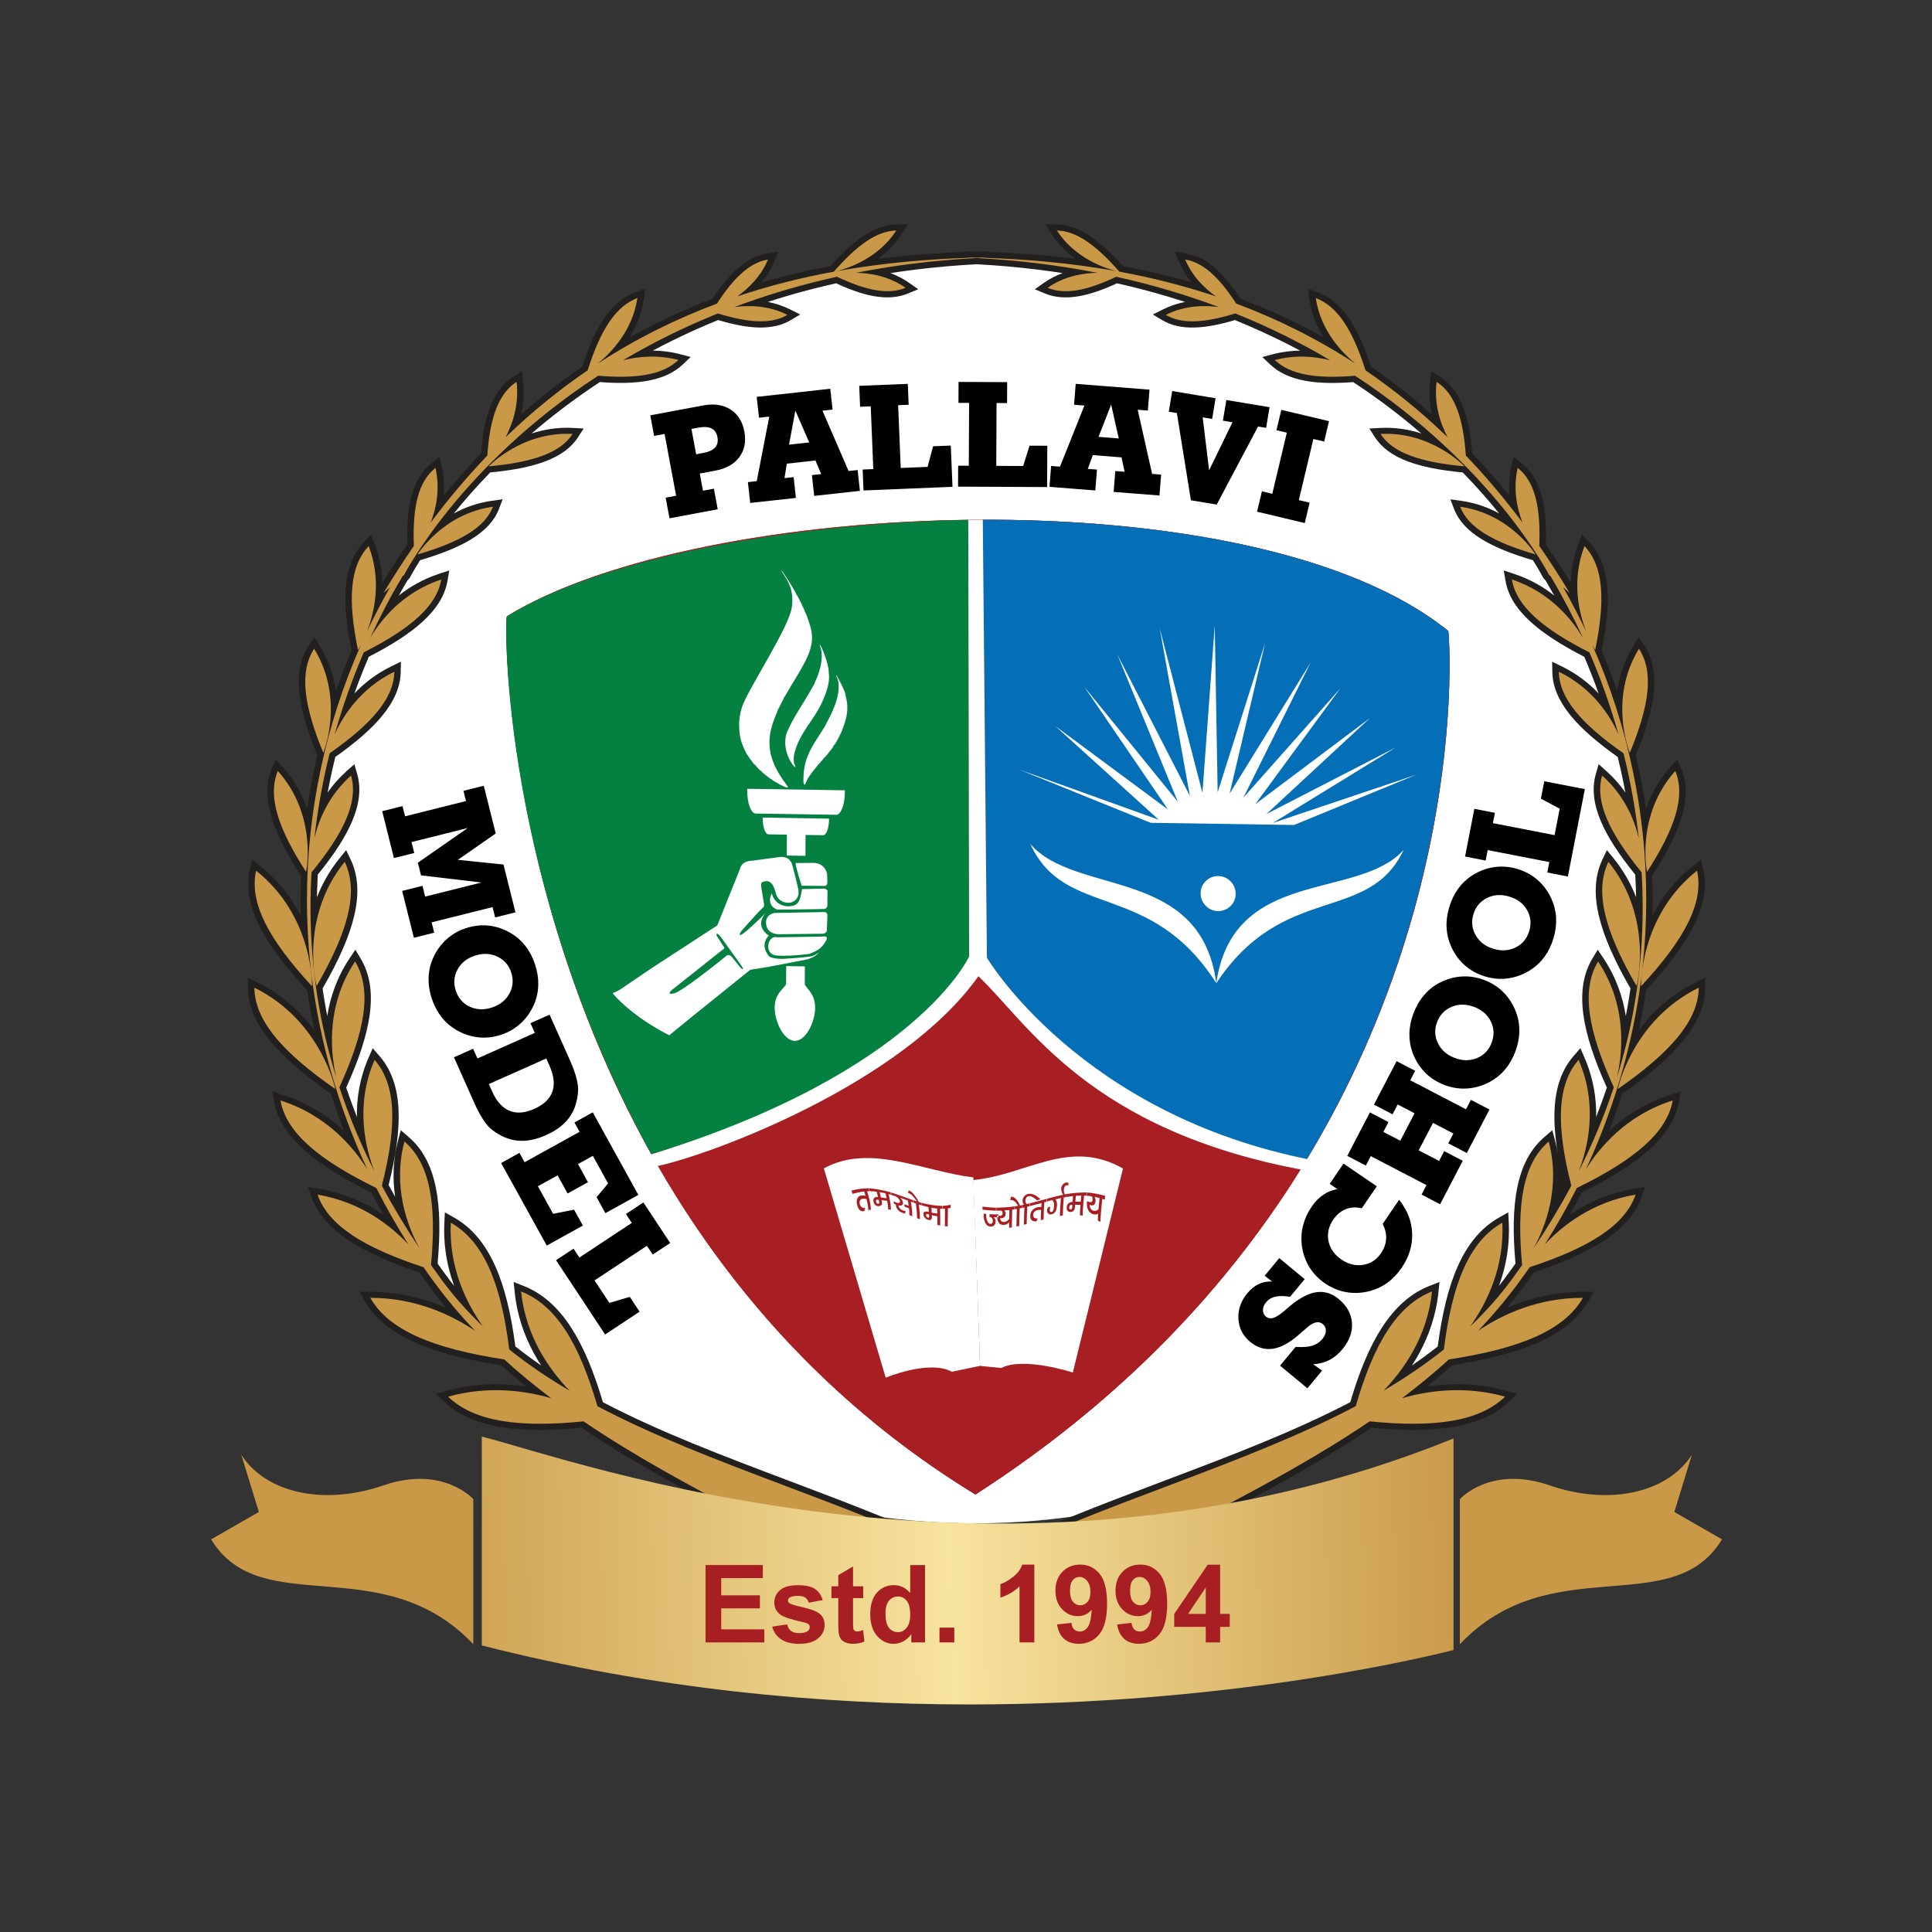 <?xml version="1.0" encoding="utf-8"?>
<!-- Generator: Adobe Illustrator 27.5.0, SVG Export Plug-In . SVG Version: 6.00 Build 0)  -->
<svg version="1.1" id="Layer_1" xmlns="http://www.w3.org/2000/svg" xmlns:xlink="http://www.w3.org/1999/xlink" x="0px" y="0px"
	 viewBox="0 0 1000 1000" style="enable-background:new 0 0 1000 1000;" xml:space="preserve">
<rect x="0" y="0" width="1000" height="1000" fill="#333333" stroke="none"/>
<style type="text/css">
	.st0{fill:#FFFFFF;}
	.st1{fill-rule:evenodd;clip-rule:evenodd;fill:#221F1F;}
	.st2{fill-rule:evenodd;clip-rule:evenodd;fill:#C99948;}
	
		.st3{clip-path:url(#SVGID_00000042012752641182450150000006281299527596604592_);fill:url(#SVGID_00000069388810776720853310000005749523500634890385_);}
	.st4{fill-rule:evenodd;clip-rule:evenodd;fill:#A81F23;}
	.st5{fill-rule:evenodd;clip-rule:evenodd;}
	.st6{fill-rule:evenodd;clip-rule:evenodd;fill:#FFFFFF;}
	.st7{fill-rule:evenodd;clip-rule:evenodd;fill:#048041;}
	.st8{fill-rule:evenodd;clip-rule:evenodd;fill:#046EB6;}
</style>
<path class="st0" d="M850.93,475.84c0,190.99-176.71,312.62-345.83,312.62c-174.67,0-345.83-121.63-345.83-312.62
	S314.11,132.02,505.1,132.02S850.93,284.85,850.93,475.84z"/>
<g>
	<path class="st1" d="M437.37,848.33c4.78-3.66,9.69-7.2,14.7-10.63c3.59-2.46,7.21-4.85,10.86-7.16
		c-23.04-14.28-47.37-27.07-71.75-39.89c-30.72-16.15-61.54-32.35-90.06-51.61c-16.61,1.6-30.68,1.56-42.35-0.46
		c-12.33-2.13-22.02-6.47-29.22-13.38l-3.92-3.75l5.36-1.5c10.61-2.96,20.79-3.82,30.14-3.4c3.85,0.17,7.56,0.55,11.1,1.1l-1.5-1.24
		c-3.77-3.11-7.54-6.36-11.29-9.76c-18.24-2.85-33.13-6.64-44.74-11.84c-12.19-5.45-20.83-12.46-25.96-21.5l-2.64-4.65l5.58-0.01
		c12.04-0.02,22.87,2.22,32.28,5.56c2.43,0.86,4.76,1.79,7,2.78c-3.01-3.64-5.94-7.38-8.78-11.23v-0.01c-0.98-1.33-1.95-2.67-2.9-4
		l-2.23-3.15c-15.28-5.09-27.53-10.53-36.72-16.69c-9.75-6.53-16.14-13.9-19.13-22.53l-1.74-5.01l5.49,0.91
		c11.69,1.95,21.58,6.15,29.73,11.11c1.29,0.78,2.53,1.58,3.73,2.4c-2.09-3.75-4.13-7.59-6.11-11.49
		c-14.69-7.25-26.27-14.42-34.63-21.88c-8.85-7.9-14.15-16.17-15.79-25.23l-0.94-5.19l5.28,1.66c10.63,3.34,19.35,8.42,26.4,14.02
		c1.95,1.55,3.77,3.14,5.47,4.74c-2.46-6.38-4.73-12.82-6.79-19.31c-13.72-9.57-24.26-18.56-31.45-27.36
		c-7.49-9.17-11.38-18.17-11.5-27.42l-0.07-5.29l4.95,2.44c13.36,6.58,22.81,15.77,29.4,24.74c-1.44-6.85-2.66-13.74-3.67-20.65
		c-11.34-12.25-19.65-23.26-24.69-33.36c-5.23-10.48-6.97-20.07-4.97-29.12l1.14-5.17l4.27,3.38c9.86,7.82,16.49,16.91,20.96,25.69
		c-0.08-2.96-0.11-5.92-0.11-8.88c0.01-4.04,0.09-8.1,0.25-12.15l-0.21,0.04c-7.41-11.47-12.56-21.54-15.16-30.46
		c-2.72-9.3-2.72-17.41,0.27-24.6l2.05-4.91l3.61,4.03c6.25,6.98,10.18,14.47,12.6,21.6c1.03-7.07,2.29-14.13,3.78-21.14
		c0.47-2.22,0.97-4.43,1.48-6.63c-5.17-12.52-8.37-23.28-9.29-32.51c-0.96-9.6,0.54-17.59,4.83-24.17l2.93-4.49l2.8,4.56
		c4.85,7.89,7.33,15.88,8.4,23.29c2.44-7.02,5.13-13.96,8.05-20.82c-2.66-13.05-3.75-24.07-2.92-33.19
		c0.88-9.6,3.87-17.21,9.34-22.96l3.73-3.92l1.9,4.96c2.66,6.97,3.77,13.75,3.91,20.05c1.84-3,3.69-5.94,5.56-8.83
		c2.41-3.73,4.88-7.44,7.41-11.11c-0.33-9.88,0.29-18.17,2.08-24.94c1.95-7.37,5.31-13.01,10.34-17l4.27-3.38l1.14,5.16
		c1.17,5.3,1.37,10.33,0.97,15c1.7-2.1,3.4-4.16,5.12-6.18c4.7-5.55,9.44-10.83,14.23-15.86c0.71-9.51,2.18-17.44,4.65-23.83
		c2.68-6.97,6.55-12.17,11.86-15.63l4.58-2.99l0.62,5.25c0.72,6.14,0.23,11.84-0.96,16.96l-0.06,0.24c3.58-3.17,7.18-6.23,10.8-9.18
		c6.9-5.61,13.84-10.79,20.82-15.58c3.27-10.09,6.89-18.28,11.11-24.58c4.57-6.8,9.88-11.42,16.26-13.84l5.33-2.02l-0.79,5.39
		c-1.09,7.45-3.76,13.9-7.02,19.3l-0.31,0.51c4.18-2.33,8.38-4.55,12.58-6.65c10.08-5.03,20.22-9.44,30.37-13.27
		c4.36-6.61,8.64-11.85,13.02-15.7c4.82-4.24,9.78-6.81,15.1-7.66l5.86-0.94l-2.22,5.24c-1.71,4.05-3.94,7.57-6.41,10.62
		c3.87-1.12,7.74-2.17,11.59-3.15c8.02-2.04,16.03-3.79,24-5.27c5.94-6.68,11.47-11.85,16.79-15.43c5.86-3.95,11.54-6.03,17.27-6.14
		l6.08-0.12l-3.16,4.93c-3.51,5.47-7.91,9.7-12.38,12.94c4.65-0.59,9.26-1.09,13.86-1.53c10.28-0.98,20.44-1.62,30.41-1.98
		l0.01-0.34l0.08,0v0l0.07,0l3.28,0.06h0.03l3.36,0.08c2.18-0.06,4.41-0.1,6.67-0.14l0.06,0v0l0.09,0l0.01,0.34
		c9.96,0.36,20.12,1,30.4,1.98c4.59,0.44,9.22,0.94,13.86,1.53c-4.47-3.24-8.86-7.46-12.38-12.94l-3.16-4.93l6.08,0.12
		c5.73,0.11,11.41,2.2,17.27,6.14c5.32,3.58,10.84,8.74,16.78,15.43c7.97,1.48,15.98,3.23,23.99,5.27
		c3.86,0.98,7.72,2.03,11.59,3.15c-2.47-3.04-4.7-6.57-6.41-10.62l-2.21-5.24l5.85,0.94c5.32,0.85,10.28,3.42,15.1,7.66
		c4.36,3.83,8.63,9.08,13,15.7c10.16,3.83,20.31,8.24,30.39,13.28c4.21,2.11,8.41,4.32,12.58,6.65c-3.4-5.51-6.22-12.13-7.34-19.82
		l-0.79-5.39l5.33,2.02c6.37,2.42,11.68,7.03,16.26,13.84c4.23,6.3,7.85,14.49,11.12,24.6c7.02,4.82,13.97,10,20.81,15.56
		c3.62,2.94,7.22,6,10.8,9.17l-0.06-0.24c-1.18-5.12-1.68-10.82-0.96-16.96l0.62-5.25l4.58,2.99c5.31,3.46,9.18,8.65,11.86,15.63
		c2.46,6.39,3.94,14.32,4.65,23.83c4.78,5.03,9.53,10.31,14.22,15.86c1.72,2.03,3.43,4.09,5.12,6.19c-0.41-4.67-0.21-9.71,0.97-15
		l1.14-5.17l4.27,3.38c5.02,3.99,8.38,9.63,10.33,17c1.79,6.77,2.41,15.06,2.08,24.94c2.53,3.67,5.01,7.38,7.41,11.11
		c1.87,2.89,3.71,5.83,5.54,8.82c0.15-6.29,1.26-13.07,3.92-20.04l1.9-4.96l3.72,3.92c5.47,5.75,8.46,13.35,9.34,22.96
		c0.83,9.13-0.25,20.14-2.92,33.2c2.93,6.85,5.61,13.8,8.05,20.81c1.07-7.4,3.55-15.4,8.4-23.29l2.8-4.56l2.92,4.49
		c4.28,6.58,5.79,14.57,4.83,24.17c-0.92,9.23-4.12,19.99-9.29,32.51c0.51,2.2,1.01,4.41,1.48,6.63c1.49,7.02,2.75,14.07,3.79,21.15
		c2.42-7.12,6.35-14.61,12.6-21.6l3.61-4.03l2.05,4.91c3,7.18,3,15.29,0.27,24.6c-2.61,8.92-7.75,18.99-15.16,30.46l-0.21-0.04
		c0.16,4.05,0.24,8.1,0.24,12.15c0.01,2.96-0.03,5.92-0.1,8.88c4.46-8.78,11.1-17.87,20.96-25.69l4.27-3.38l1.14,5.17
		c2,9.06,0.25,18.64-4.97,29.12c-5.04,10.11-13.35,21.11-24.69,33.36c-1,6.91-2.22,13.79-3.66,20.65
		c6.6-8.97,16.04-18.16,29.41-24.74l4.94-2.44l-0.07,5.29c-0.12,9.25-4.01,18.25-11.5,27.42c-7.19,8.8-17.74,17.79-31.45,27.36
		c-2.07,6.49-4.33,12.94-6.8,19.33c0.51-0.48,1.04-0.97,1.58-1.45c7.68-6.89,17.65-13.35,30.3-17.34l5.29-1.66l-0.95,5.19
		c-1.65,9.07-6.95,17.34-15.8,25.23c-8.36,7.46-19.93,14.63-34.63,21.88c-1.98,3.9-4.02,7.74-6.11,11.49
		c1.19-0.82,2.44-1.62,3.72-2.4c8.14-4.96,18.04-9.15,29.74-11.11l5.5-0.91l-1.75,5.02c-2.99,8.63-9.38,16-19.13,22.52
		c-9.19,6.16-21.44,11.59-36.72,16.69l-2.22,3.14c-0.95,1.33-1.92,2.67-2.91,4.01v0.01c-2.84,3.85-5.78,7.59-8.78,11.23
		c2.24-0.99,4.58-1.92,7.01-2.78c9.42-3.33,20.25-5.57,32.29-5.56l5.58,0.01l-2.64,4.65c-5.14,9.03-13.77,16.04-25.97,21.5
		c-11.6,5.18-26.5,8.99-44.73,11.84c-3.75,3.4-7.52,6.65-11.29,9.76l-1.5,1.24c3.54-0.55,7.25-0.93,11.1-1.1
		c9.34-0.41,19.53,0.44,30.14,3.4l5.37,1.5l-3.93,3.77c-7.2,6.9-16.89,11.23-29.22,13.37c-11.67,2.01-25.74,2.05-42.35,0.46
		c-28.51,19.26-59.34,35.47-90.05,51.61c-24.38,12.82-48.7,25.61-71.74,39.89c3.64,2.31,7.27,4.7,10.86,7.16
		c5.01,3.43,9.91,6.97,14.69,10.63l-1.83,5.63c-10.13,0.78-20.69,1.32-31.41,1.65c-11.61,0.36-23.33,0.48-34.84,0.42v0.01h-0.05
		v-0.01c-11.52,0.06-23.26-0.06-34.88-0.42c-10.71-0.33-21.25-0.87-31.36-1.65L437.37,848.33z M164.09,464.4
		c2.59-6.72,6.34-13.6,11.7-20.2l3.39-4.17l2.29,4.81c4.02,8.43,4.5,18.14,1.8,29.44c-2.59,10.85-8.13,23.2-16.3,37.35l0.49,3.3
		c0.57,3.69,1.21,7.34,1.92,10.97l0.06-0.34c1.5-9.38,4.88-19.59,11.51-29.54l2.97-4.46l2.75,4.58c4.81,8.02,6.25,17.62,4.68,29.07
		c-1.47,10.8-5.64,23.3-12.16,37.75c1.7,5.08,3.55,10.13,5.54,15.15c-0.17-9.41,1.35-19.91,6.05-30.68l2.13-4.88l3.53,4.07
		c6.16,7.12,9.31,16.31,9.84,27.79c0.5,10.82-1.33,23.74-5.12,38.95c1.1,2.05,2.22,4.09,3.37,6.11c-1.32-8.84-1.24-18.8,1.55-29.36
		l1.36-5.11l4.12,3.54c7.2,6.19,11.73,14.85,14.02,26.15c2.16,10.65,2.34,23.7,0.92,39.31l2.02,2.83l2.71,3.72
		c1.25,1.7,2.53,3.38,3.84,5.02c-0.51-1.39-0.99-2.8-1.44-4.25c-2.64-8.51-4.16-18.09-3.63-28.54l0.27-5.27l4.77,2.71
		c9.18,5.2,16.11,13.54,21.28,25.07c4.91,10.95,8.24,24.81,10.43,41.63c4.34,3.43,8.8,6.71,13.35,9.83
		c-1.33-2.04-2.62-4.18-3.83-6.42c-4.84-8.9-8.64-19.43-9.87-31.52l-0.54-5.25l5.13,2.02c9.73,3.84,17.76,11,24.57,21.48
		c6.43,9.9,11.79,22.8,16.49,38.72c29.51,15.44,62.5,27.91,96.39,40.71c32.21,12.17,65.24,24.65,97.03,40.32
		c31.78-15.67,64.81-28.15,97.01-40.32c33.89-12.81,66.88-25.28,96.4-40.72c4.69-15.91,10.05-28.82,16.48-38.72
		c6.81-10.48,14.84-17.64,24.57-21.48l5.14-2.02l-0.54,5.25c-1.23,12.09-5.03,22.62-9.87,31.52c-1.22,2.24-2.5,4.38-3.84,6.42
		c4.56-3.12,9.02-6.39,13.35-9.82c2.19-16.83,5.52-30.69,10.43-41.63c5.17-11.54,12.1-19.87,21.28-25.07l4.78-2.71l0.27,5.27
		c0.61,11.95-1.48,22.74-4.83,32.11l-0.25,0.68c1.31-1.65,2.59-3.32,3.84-5.02c0.62-0.86,1.49-2.03,2.7-3.72l2.02-2.83
		c-1.41-15.61-1.24-28.66,0.92-39.31c2.29-11.3,6.82-19.96,14.02-26.15l4.13-3.54l1.35,5.11c0.57,2.16,1.03,4.29,1.39,6.39
		c-1.34-8.17-1.89-15.52-1.59-22.09c0.53-11.48,3.67-20.67,9.84-27.79l3.53-4.07l2.12,4.88c4.7,10.77,6.22,21.28,6.05,30.68
		c1.99-5.02,3.83-10.07,5.54-15.15c-6.52-14.45-10.69-26.95-12.16-37.75c-1.56-11.45-0.13-21.06,4.68-29.07l2.75-4.58l2.97,4.46
		c6.71,10.08,10.09,20.41,11.56,29.88c0.71-3.63,1.35-7.28,1.92-10.96l0.5-3.32c-8.17-14.15-13.71-26.5-16.3-37.35
		c-2.7-11.31-2.21-21.02,1.81-29.44l2.29-4.81l3.39,4.17c5.36,6.61,9.12,13.49,11.71,20.21c-0.02-1.21-0.04-2.38-0.08-3.5
		c-0.08-2.66-0.19-5.39-0.35-8.18c-8.3-10.24-14.33-19.39-17.83-27.71c-3.76-8.92-4.7-16.94-2.57-24.37l1.46-5.09l4.05,3.62
		c3.91,3.5,7.14,7.23,9.79,11.04c-1.15-6.15-2.48-12.3-3.98-18.41c-10.62-7.5-18.82-14.59-24.47-21.56
		c-6.07-7.49-9.25-14.86-9.37-22.47l-0.09-5.28l4.95,2.42c7.9,3.85,14.16,8.81,19.1,14.02c-2.3-6.45-4.78-12.78-7.42-18.97
		c-11.89-6.1-21.25-12.09-27.99-18.29c-7.24-6.65-11.54-13.6-12.81-21.18l-0.87-5.22l5.26,1.74c8.32,2.75,15.21,6.77,20.83,11.21
		c-1.47-2.64-2.98-5.27-4.52-7.88l-0.47-0.41l-0.73-0.94c-0.02-0.04-1.71-3.36-5.29-9.02c-11.05-3.25-19.93-6.81-26.64-10.95
		c-7.12-4.4-11.86-9.5-14.18-15.61l-1.89-4.96l5.51,0.77c7.65,1.07,14.23,3.54,19.75,6.56c-5.28-6.53-11.54-13.7-18.85-21.23
		c-11.45-1.09-20.85-2.88-28.25-5.65c-7.92-2.96-13.64-7.05-17.21-12.59l-2.91-4.51l5.57-0.3c7.99-0.42,15.18,0.85,21.37,2.88
		c-10.33-8.9-22.07-17.91-35.31-26.61c-9.74,0.76-18.02,0.59-24.93-0.7c-7.55-1.41-13.54-4.15-18.06-8.45l-4.03-3.83l5.5-1.44
		c4.86-1.28,9.59-1.83,14.06-1.87c-3.05-1.63-6.16-3.24-9.32-4.8c-7.73-3.84-15.87-7.52-24.42-11.01
		c-7.85,2.34-14.72,3.67-20.7,3.85c-6.63,0.2-12.22-1.01-16.91-3.81l-4.88-2.92l5.1-2.56c3.88-1.95,7.81-3.19,11.62-3.95
		c-2.99-0.97-6.02-1.91-9.09-2.83c-8.4-2.5-17.13-4.78-26.2-6.81c-7.36,3.41-13.93,5.69-19.86,6.7c-6.52,1.11-12.27,0.69-17.4-1.43
		l-5.27-2.18l4.62-3.25c3.16-2.23,6.47-3.9,9.77-5.14c-4.16-0.64-8.39-1.23-12.67-1.76c-10.22-1.27-20.85-2.23-31.88-2.81
		c-11.03,0.59-21.65,1.54-31.88,2.81c-4.28,0.53-8.51,1.12-12.68,1.76c3.31,1.24,6.62,2.91,9.78,5.13l4.62,3.25l-5.28,2.18
		c-5.13,2.12-10.87,2.54-17.39,1.43c-5.93-1.01-12.5-3.29-19.86-6.7c-9.06,2.03-17.79,4.31-26.2,6.81c-3.06,0.92-6.1,1.85-9.09,2.83
		c3.8,0.75,7.73,2,11.61,3.94l5.11,2.56l-4.89,2.92c-4.69,2.8-10.28,4.01-16.91,3.82c-5.98-0.18-12.85-1.51-20.7-3.85
		c-8.56,3.48-16.7,7.17-24.43,11c-3.16,1.57-6.27,3.17-9.32,4.8c4.48,0.05,9.2,0.6,14.06,1.87l5.5,1.44l-4.03,3.83
		c-4.53,4.3-10.51,7.04-18.06,8.46c-6.9,1.28-15.18,1.45-24.93,0.7c-13.23,8.7-24.97,17.71-35.31,26.61
		c6.19-2.03,13.37-3.3,21.37-2.88l5.57,0.3l-2.91,4.51c-3.57,5.54-9.29,9.63-17.21,12.59c-7.4,2.77-16.8,4.56-28.25,5.64
		c-7.31,7.53-13.57,14.71-18.85,21.24c5.52-3.03,12.1-5.5,19.76-6.57l5.52-0.77l-1.9,4.98c-2.32,6.09-7.06,11.19-14.18,15.59
		c-6.71,4.14-15.59,7.7-26.64,10.95c-3.57,5.66-5.27,8.98-5.29,9.02l-0.73,0.94l-0.46,0.41c-1.54,2.6-3.05,5.24-4.53,7.9
		c5.63-4.45,12.51-8.47,20.83-11.22l5.27-1.73l-0.88,5.21c-1.27,7.58-5.56,14.53-12.8,21.18c-6.74,6.2-16.08,12.19-27.97,18.28
		c-2.69,6.31-5.18,12.64-7.45,18.99c4.94-5.21,11.2-10.17,19.1-14.02l4.96-2.42l-0.09,5.28c-0.13,7.6-3.3,14.99-9.37,22.47
		c-5.65,6.97-13.85,14.05-24.47,21.55c-1.5,6.1-2.83,12.24-3.98,18.41c2.65-3.8,5.87-7.54,9.78-11.03l4.06-3.62l1.45,5.09
		c2.12,7.42,1.19,15.45-2.57,24.36c-3.51,8.32-9.52,17.48-17.83,27.71c-0.16,2.79-0.27,5.52-0.35,8.18
		C164.13,462.03,164.11,463.19,164.09,464.4"/>
	<path class="st1" d="M439.46,850.73c112.99-86.54,270.73-90.44,342.97-188.43c41.23-55.92,67.81-118.89,67.81-192.29
		c0-104.45-50.39-203.79-129.83-264.98c86.52,62.94,131.47,162.19,131.65,260.01c0.12,69.8-22.71,140.08-66.03,198.84
		c-69.41,93.83-188.82,121.8-276.23,188.89C486.61,852.98,462.31,852.49,439.46,850.73"/>
	<path class="st1" d="M832.5,446.07c23.8,29.32,14.58,64.31,14.58,64.31C830.81,482.28,825.08,461.62,832.5,446.07"/>
	<path class="st1" d="M878.38,450.66c-29.94,23.75-28.95,59.8-28.95,59.8C871.74,486.37,882.06,467.37,878.38,450.66"/>
	<path class="st1" d="M829.25,401.42c23.34,20.86,20.68,50.38,20.68,50.38C832.87,431.01,825.38,414.95,829.25,401.42"/>
	<path class="st1" d="M867.13,399.04c-20.75,23.19-14.63,52.25-14.63,52.25C867.01,428.82,872.56,412.08,867.13,399.04"/>
	<path class="st1" d="M806.83,347.66c28.54,13.93,34.6,43,34.6,43C818.97,375.15,807.07,361.68,806.83,347.66"/>
	<path class="st1" d="M848.33,335.8c-16.14,26.27-4.73,53.87-4.73,53.87C853.73,365.14,856.11,347.73,848.33,335.8"/>
	<path class="st1" d="M782.54,299.93c30.32,10,40.64,37.98,40.64,37.98C798.62,325.54,784.85,313.78,782.54,299.93"/>
	<path class="st1" d="M820.09,282.65c-10.9,28.58,5.55,53.8,5.55,53.8C830.96,310.6,830,293.08,820.09,282.65"/>
	<path class="st1" d="M755.77,262.29c26.11,3.63,39.01,24.7,39.01,24.7C772.94,280.6,759.9,273.13,755.77,262.29"/>
	<path class="st1" d="M785.52,242.17c-5.39,24.44,11.06,43.17,11.06,43.17C797.76,263.74,794.85,249.57,785.52,242.17"/>
	<path class="st1" d="M827.15,497.64c20.83,31.28,8.22,65.31,8.22,65.31C821.93,533.55,818.25,512.47,827.15,497.64"/>
	<path class="st1" d="M879.27,511.22c-34.66,17.08-41.9,52.48-41.9,52.48C864.65,544.73,879.05,528.29,879.27,511.22"/>
	<path class="st1" d="M817.06,548.58c14.92,34.17-3.63,65.68-3.63,65.68C805.46,583.12,805.62,561.77,817.06,548.58"/>
	<path class="st1" d="M865.78,569.59c-37.08,11.68-50.14,45.56-50.14,45.56C845.75,600.49,862.72,586.4,865.78,569.59"/>
	<path class="st1" d="M714.55,224.61c26.34-1.41,43.46,16.78,43.46,16.78C735.25,239.28,720.89,234.44,714.55,224.61"/>
	<path class="st1" d="M743.55,197.64c-2.91,24.81,15.35,41.98,15.35,41.98C757.91,218,753.58,204.17,743.55,197.64"/>
	<path class="st1" d="M801.61,590.83c9.49,35.87-13.71,64.48-13.71,64.48C784.82,623.41,788.27,602.3,801.61,590.83"/>
	<path class="st1" d="M846.58,618.34c-38.47,6.43-56.62,38.15-56.62,38.15C821.99,646.14,840.95,634.56,846.58,618.34"/>
	<path class="st1" d="M777.59,632.87c2.15,42.33-30.72,69.55-30.72,69.55C750.98,665.9,759.87,642.92,777.59,632.87"/>
	<path class="st1" d="M819.27,671.76c-44.78-0.06-72,32.27-72,32.27C785.63,698.45,809.48,688.98,819.27,671.76"/>
	<path class="st1" d="M741.22,668.44c-4.31,42.18-40.97,64.65-40.97,64.65C709.86,697.52,722.15,675.98,741.22,668.44"/>
	<path class="st1" d="M779.01,722.92c-42.95-11.98-78.68,11.81-78.68,11.81C738.8,739.57,764.5,736.84,779.01,722.92"/>
	<path class="st1" d="M659.79,186.33c25.28-6.64,46.68,7.64,46.68,7.64C683.77,196.47,668.53,194.64,659.79,186.33"/>
	<path class="st1" d="M681.02,154.27c3.62,24.74,25.86,37.8,25.86,37.8C700.29,171.21,692.49,158.61,681.02,154.27"/>
	<path class="st1" d="M603.38,162.96c18.51-9.27,38.31-1.45,38.31-1.45C624.34,167.11,611.98,168.1,603.38,162.96"/>
	<path class="st1" d="M613.43,134.34c7.98,18.89,28.19,25.6,28.19,25.6C632.1,144.6,623.35,135.93,613.43,134.34"/>
	<path class="st1" d="M542.23,148.96c16.62-11.7,37.57-6.71,37.57-6.71C563.67,150.17,551.64,152.86,542.23,148.96"/>
	<path class="st1" d="M547.03,119.32c11.26,17.55,32.42,21.4,32.42,21.4C567.31,126.87,557.11,119.52,547.03,119.32"/>
	<path class="st1" d="M812.4,306.9l-10.64-9.35c0,0-79.27-155.57-303.15-164.34C599.64,134.65,724.45,160.34,812.4,306.9"/>
	<path class="st2" d="M178.43,446.07c-23.8,29.32-14.57,64.31-14.57,64.31C180.12,482.28,185.84,461.62,178.43,446.07
		 M439.46,850.73c9.55-7.31,19.42-14.02,29.52-20.25c-53.45-33.8-114.16-58.92-166.94-94.78c-33.75,3.39-56.71,0.08-70.12-12.78
		c20.45-5.7,39.25-3.3,53.35,0.79c-8.37-6.32-16.49-12.98-24.28-20.08c-36.79-5.63-59.77-15.05-69.32-31.87
		c23.22-0.04,41.72,8.65,54.15,17.01c-7.37-7.77-14.36-16.03-20.91-24.89c-1.94-2.63-3.84-5.29-5.7-7.97
		c-30.97-10.2-49.33-21.66-54.84-37.56c22.41,3.75,37.93,16.08,46.98,25.72c-6.01-9.49-11.54-19.22-16.54-29.15
		c-29.8-14.58-46.61-28.6-49.65-45.32c24.26,7.64,38.24,24.79,45,35.73c-20.67-44.41-31.36-92.46-31.28-140.27
		c0.08-44.64,9.49-89.56,27.91-131.21c-0.9,1.69-1.5,2.6-1.5,2.6c-5.32-25.85-4.36-43.36,5.55-53.79
		c6.82,17.87,2.94,34.43-0.93,44.33c3.68-7.81,7.68-15.5,11.99-23.04l-3.37,2.96c5.11-8.51,10.34-16.62,15.69-24.34
		c-0.79-20.05,2.26-33.31,11.19-40.4c2.43,10.99,0.44,20.82-2.49,28.32c9.48-12.67,19.27-24.2,29.32-34.69
		c1.32-19.44,5.71-32.02,15.14-38.16c1.35,11.54-1.87,21.41-5.71,28.69c13.78-13.3,27.99-24.77,42.49-34.64
		c6.57-20.63,14.35-33.11,25.75-37.43c-2.48,16.94-13.68,28.4-20.5,33.94c20.2-13.16,40.89-23.29,61.69-31.06
		c8.83-13.6,17.11-21.31,26.41-22.8c-3.73,8.83-10.14,15-15.9,19.07c16.71-5.61,33.43-9.76,49.97-12.8
		c12.09-13.78,22.27-21.1,32.33-21.3c-9.3,14.49-25.34,19.64-30.65,21c23.8-4.26,47.19-6.24,69.54-6.9
		c-1.39-0.07-2.77-0.15-4.18-0.21c2.27,0.03,4.56,0.08,6.86,0.14c2.3-0.06,4.59-0.11,6.86-0.14c-1.41,0.05-2.8,0.13-4.18,0.21
		c22.35,0.67,45.74,2.64,69.54,6.9c-5.32-1.36-21.36-6.5-30.65-21c10.06,0.2,20.23,7.52,32.33,21.3
		c16.53,3.04,33.26,7.19,49.97,12.8c-5.76-4.07-12.17-10.24-15.9-19.07c9.3,1.49,17.58,9.2,26.41,22.8
		c20.8,7.77,41.5,17.92,61.7,31.07c-6.82-5.54-18.04-17-20.52-33.95c11.4,4.32,19.18,16.8,25.75,37.43
		c14.49,9.87,28.71,21.33,42.49,34.63c-3.84-7.27-7.07-17.15-5.71-28.69c9.43,6.14,13.82,18.72,15.14,38.16
		c10.05,10.49,19.85,22.02,29.32,34.69c-2.93-7.5-4.92-17.33-2.49-28.32c8.93,7.09,11.98,20.35,11.19,40.4
		c5.35,7.72,10.58,15.82,15.69,24.34l-3.37-2.96c4.32,7.54,8.32,15.23,11.99,23.04c-3.86-9.9-7.75-26.46-0.93-44.33
		c9.91,10.43,10.88,27.95,5.56,53.79c0,0-0.6-0.92-1.5-2.61c18.42,41.65,27.84,86.58,27.91,131.21
		c0.09,47.82-10.61,95.86-31.28,140.28c6.76-10.94,20.74-28.09,45.01-35.73c-3.05,16.72-19.85,30.74-49.65,45.32
		c-5.01,9.93-10.52,19.67-16.54,29.15c9.04-9.64,24.56-21.97,46.98-25.72c-5.52,15.91-23.88,27.36-54.84,37.56
		c-1.86,2.68-3.76,5.34-5.7,7.97c-6.55,8.85-13.54,17.12-20.91,24.89c12.43-8.37,30.92-17.05,54.15-17.01
		c-9.56,16.82-32.53,26.25-69.33,31.87c-7.79,7.1-15.91,13.76-24.28,20.08c14.1-4.08,32.91-6.48,53.35-0.79
		c-13.41,12.87-36.37,16.17-70.12,12.78c-52.78,35.86-113.47,60.98-166.93,94.77c10.11,6.23,19.97,12.95,29.51,20.26
		c-21.42,1.65-44.12,2.19-65.98,2.07h-0.05C483.58,852.92,460.88,852.38,439.46,850.73 M505.47,810.31
		c-66-32.8-137.81-51.63-196.25-82.48c-9.4-32.45-21.38-52.24-39.5-59.39c2.37,23.29,14.62,40.57,25.11,51.38
		c-11.04-6.5-21.5-13.55-31.24-21.35c-4.3-34.23-13.17-55.92-30.25-65.6c-1.17,23.03,8.02,41.58,16.65,53.72
		c-7.78-7.42-14.98-15.46-21.48-24.28c-1.84-2.49-3.64-5-5.42-7.52c2.99-31.61-0.49-52.55-13.76-63.95
		c-6.24,23.59,1.66,44.03,7.8,55.27c-7.05-10.54-13.57-21.33-19.48-32.4c7.83-30.84,7.61-52.02-3.76-65.13
		c-10.39,23.81-4.54,46.33-0.04,57.79c-7.1-14.09-13.21-28.61-18.17-43.62c13.36-29.3,17-50.31,8.12-65.11
		c-16.05,24.1-12.24,49.83-9.65,60.37c-8.65-27.63-13.43-56.88-13.43-88c0-6.19,0.18-12.35,0.53-18.49
		c16.91-20.65,24.31-36.63,20.45-50.1c-11.46,10.24-16.65,22.57-18.97,32.47c1.65-14.89,4.31-29.59,7.9-44
		c21.74-15.19,33.25-28.44,33.48-42.22c-17.4,8.5-26.45,22.63-30.86,32.36c4.08-14.48,9.12-28.63,15.03-42.37
		c24.23-12.28,37.83-23.97,40.12-37.72c-20.27,6.68-31.6,21.39-36.88,30.42c5.05-11,10.66-21.7,16.82-32.06l0.85-0.75
		c0,0,28.74-56.31,100.42-103.08c19.89,1.68,33.48-0.47,41.55-8.14c-10.71-2.81-20.71-1.87-28.69,0.14
		c14.72-8.73,31.05-16.96,49.1-24.23c16.14,4.94,27.79,5.64,36.01,0.72c-9.86-4.93-20.1-5.02-27.5-4.03
		c16.36-6.13,34.03-11.47,53.13-15.69c15.1,7.14,26.51,9.45,35.52,5.72c-8.57-6.04-18.3-7.63-25.71-7.76
		c19.41-3.8,40.2-6.47,62.47-7.65c22.28,1.19,43.07,3.85,62.48,7.66c-7.41,0.13-17.14,1.72-25.72,7.76
		c9.01,3.73,20.42,1.42,35.52-5.72c19.1,4.22,36.78,9.56,53.13,15.69c-7.4-1-17.63-0.92-27.5,4.03c8.21,4.91,19.86,4.21,36.01-0.73
		c18.04,7.27,34.37,15.51,49.1,24.24c-7.98-2.02-17.99-2.95-28.7-0.14c8.06,7.67,21.66,9.82,41.55,8.14
		c71.67,46.77,100.41,103.08,100.41,103.08l0.85,0.76c6.15,10.36,11.78,21.07,16.83,32.07c-5.29-9.03-16.62-23.75-36.9-30.44
		c2.3,13.75,15.89,25.44,40.13,37.72c5.91,13.73,10.95,27.89,15.03,42.36c-4.41-9.73-13.46-23.86-30.86-32.36
		c0.23,13.79,11.74,27.04,33.48,42.22c3.6,14.42,6.25,29.13,7.9,44.02c-2.31-9.9-7.5-22.24-18.97-32.49
		c-3.85,13.48,3.55,29.45,20.45,50.1c0.35,6.14,0.54,12.31,0.54,18.49c0,31.14-4.79,60.4-13.44,88.04
		c2.59-10.52,6.42-36.27-9.64-60.4c-8.88,14.8-5.24,35.81,8.12,65.11c-4.97,15-11.08,29.53-18.18,43.61
		c4.5-11.46,10.35-33.98-0.04-57.79c-11.37,13.11-11.59,34.3-3.77,65.13c-5.9,11.06-12.42,21.85-19.48,32.4
		c6.14-11.24,14.03-31.68,7.8-55.27c-13.27,11.4-16.75,32.34-13.76,63.95c-1.78,2.52-3.58,5.03-5.42,7.52
		c-6.5,8.81-13.7,16.85-21.49,24.28c8.63-12.14,17.82-30.69,16.65-53.72c-17.08,9.68-25.95,31.38-30.25,65.6
		c-9.73,7.8-20.2,14.84-31.24,21.35c10.49-10.81,22.73-28.08,25.11-51.38c-18.11,7.16-30.09,26.95-39.49,59.39
		C643.27,758.68,571.47,777.51,505.47,810.31 M832.5,446.07c-7.42,15.55-1.7,36.21,14.58,64.31
		C847.08,510.38,856.3,475.4,832.5,446.07 M878.38,450.66c-29.94,23.75-28.95,59.8-28.95,59.8
		C871.74,486.37,882.06,467.37,878.38,450.66 M867.13,399.04c-20.76,23.18-14.63,52.25-14.63,52.25
		C867.01,428.82,872.56,412.08,867.13,399.04 M848.33,335.79c-16.14,26.27-4.74,53.87-4.74,53.87
		C853.73,365.14,856.11,347.74,848.33,335.79 M755.77,262.28c4.13,10.84,17.17,18.31,39.01,24.7
		C794.78,286.99,781.88,265.92,755.77,262.28 M879.27,511.22c-34.66,17.08-41.9,52.48-41.9,52.48
		C864.65,544.73,879.05,528.29,879.27,511.22 M714.54,224.6c6.34,9.84,20.7,14.67,43.46,16.79
		C758.01,241.39,740.89,223.2,714.54,224.6 M132.55,450.66c29.94,23.75,28.94,59.8,28.94,59.8
		C139.19,486.37,128.87,467.37,132.55,450.66 M143.81,399.04c20.75,23.18,14.63,52.25,14.63,52.25
		C143.92,428.82,138.37,412.08,143.81,399.04 M162.6,335.79c-7.77,11.94-5.4,29.35,4.74,53.87
		C167.34,389.66,178.74,362.06,162.6,335.79 M255.16,262.28c-26.11,3.63-39.01,24.7-39.01,24.7
		C237.99,280.59,251.03,273.13,255.16,262.28 M131.66,511.22c0.21,17.06,14.62,33.51,41.9,52.48
		C173.56,563.71,166.32,528.3,131.66,511.22 M296.39,224.6c-26.34-1.41-43.46,16.79-43.46,16.79
		C275.69,239.28,290.05,234.44,296.39,224.6"/>
	<g>
		<defs>
			<path id="SVGID_1_" d="M249.38,851.67c89.61,22.88,176.3,30.52,252.02,30.55h1.22c128.22-0.08,224.7-21.9,249.72-28.15V744.55
				c-230.59,93.46-455.39,10.94-502.96-0.97V851.67z"/>
		</defs>
		<clipPath id="SVGID_00000057844071920554908030000013752974497646608000_">
			<use xlink:href="#SVGID_1_"  style="overflow:visible;"/>
		</clipPath>
		
			<linearGradient id="SVGID_00000006689379514116197520000015695001611463562386_" gradientUnits="userSpaceOnUse" x1="-38.965" y1="-44.703" x2="-36.022" y2="-44.703" gradientTransform="matrix(188.156 -3.679 -3.679 -188.156 7371.363 -7735.784)">
			<stop  offset="0" style="stop-color:#C99948"/>
			<stop  offset="0.52" style="stop-color:#F7E49E"/>
			<stop  offset="1" style="stop-color:#C99948"/>
		</linearGradient>
		
			<polygon style="clip-path:url(#SVGID_00000057844071920554908030000013752974497646608000_);fill:url(#SVGID_00000006689379514116197520000015695001611463562386_);" points="
			246.67,743.63 752.15,733.75 755.05,882.17 249.57,892.06 		"/>
	</g>
	<path class="st2" d="M755.63,851.04v-75.09c0,0,15.74-17.72,46.53-7.11c30.78,10.61,60.85,3.96,73.56-15.87l-9.09,29.63
		l24.68,14.17C865.57,839.3,802.69,801.34,755.63,851.04"/>
	<path class="st2" d="M244.98,851.04v-75.09c0,0-15.74-17.72-46.53-7.11c-30.78,10.61-60.85,3.96-73.56-15.87l9.09,29.63
		l-24.69,14.17C135.03,839.3,197.92,801.34,244.98,851.04"/>
	<path class="st4" d="M365.19,850.11v-40.05h29.64v6.77H373.3v8.89h20.02v6.77H373.3v10.85h22.32v6.77H365.19z M399.7,841.95
		l7.72-1.17c0.33,1.48,0.99,2.61,1.99,3.37c1,0.77,2.41,1.16,4.21,1.16c1.99,0,3.48-0.36,4.48-1.09c0.67-0.51,1.01-1.2,1.01-2.06
		c0-0.58-0.19-1.06-0.55-1.44c-0.38-0.36-1.24-0.71-2.56-1.02c-6.2-1.37-10.12-2.62-11.78-3.75c-2.3-1.57-3.45-3.75-3.45-6.54
		c0-2.52,1-4.64,2.98-6.35c1.99-1.72,5.06-2.57,9.23-2.57c3.97,0,6.92,0.65,8.85,1.95c1.93,1.3,3.26,3.23,3.99,5.77l-7.22,1.34
		c-0.31-1.14-0.9-2.01-1.77-2.62s-2.11-0.91-3.72-0.91c-2.03,0-3.49,0.28-4.37,0.85c-0.59,0.4-0.88,0.92-0.88,1.56
		c0,0.55,0.26,1.02,0.77,1.4c0.7,0.51,3.1,1.23,7.19,2.16c4.1,0.93,6.96,2.07,8.58,3.42c1.61,1.36,2.42,3.28,2.42,5.71
		c0,2.66-1.11,4.95-3.34,6.86c-2.22,1.91-5.51,2.87-9.87,2.87c-3.95,0-7.09-0.8-9.4-2.4C401.92,846.85,400.4,844.69,399.7,841.95
		 M446.8,821.08v6.1h-5.26v11.76c0,2.38,0.05,3.77,0.15,4.16c0.1,0.39,0.33,0.72,0.69,0.98c0.36,0.25,0.79,0.38,1.29,0.38
		c0.72,0,1.75-0.24,3.1-0.74l0.64,5.96c-1.78,0.77-3.79,1.15-6.05,1.15c-1.38,0-2.62-0.24-3.73-0.7c-1.11-0.47-1.92-1.07-2.43-1.81
		c-0.52-0.74-0.88-1.74-1.08-3.01c-0.16-0.89-0.24-2.7-0.24-5.44v-12.7h-3.52v-6.1h3.52v-5.76l7.66-4.53v10.29H446.8z
		 M478.79,850.11h-7.1v-4.26c-1.18,1.66-2.59,2.9-4.2,3.74c-1.61,0.83-3.25,1.25-4.88,1.25c-3.35,0-6.21-1.34-8.6-4.04
		c-2.38-2.7-3.57-6.44-3.57-11.26c0-4.92,1.16-8.67,3.48-11.23c2.32-2.56,5.25-3.84,8.79-3.84c3.24,0,6.06,1.35,8.42,4.05v-14.45
		h7.66V850.11z M458.32,835.04c0,3.1,0.43,5.35,1.28,6.74c1.24,2.02,2.96,3.02,5.18,3.02c1.76,0,3.26-0.75,4.49-2.26
		c1.24-1.51,1.85-3.76,1.85-6.76c0-3.35-0.59-5.76-1.8-7.23c-1.2-1.47-2.73-2.21-4.61-2.21c-1.82,0-3.33,0.72-4.57,2.18
		C458.94,829.98,458.32,832.15,458.32,835.04 M486.28,842.45h7.66v7.66h-7.66V842.45z M535.36,850.11h-7.66v-28.99
		c-2.8,2.63-6.1,4.58-9.9,5.84v-6.99c2-0.65,4.17-1.89,6.52-3.73c2.35-1.82,3.95-3.96,4.83-6.39h6.22V850.11z M547.12,840.81
		l7.44-0.82c0.18,1.52,0.65,2.65,1.41,3.38c0.76,0.74,1.76,1.1,3,1.1c1.57,0,2.9-0.74,4.01-2.2c1.1-1.47,1.8-4.51,2.11-9.1
		c-1.93,2.24-4.34,3.35-7.23,3.35c-3.15,0-5.86-1.21-8.15-3.65c-2.28-2.43-3.42-5.59-3.42-9.49c0-4.06,1.2-7.34,3.62-9.82
		c2.41-2.49,5.49-3.73,9.22-3.73c4.05,0,7.39,1.58,9.99,4.72c2.6,3.15,3.9,8.33,3.9,15.54c0,7.32-1.35,12.62-4.06,15.86
		c-2.7,3.25-6.23,4.88-10.57,4.88c-3.13,0-5.64-0.84-7.57-2.52C548.9,846.65,547.66,844.15,547.12,840.81 M564.4,824.01
		c0-2.47-0.57-4.39-1.7-5.75c-1.13-1.36-2.45-2.04-3.93-2.04c-1.42,0-2.59,0.56-3.52,1.68c-0.94,1.12-1.41,2.95-1.41,5.48
		c0,2.58,0.51,4.48,1.53,5.69c1.02,1.2,2.28,1.81,3.81,1.81c1.47,0,2.71-0.58,3.72-1.74C563.9,827.96,564.4,826.26,564.4,824.01
		 M578.23,840.81l7.44-0.82c0.18,1.52,0.65,2.65,1.41,3.38c0.75,0.74,1.76,1.1,3,1.1c1.57,0,2.91-0.74,4.01-2.2
		c1.1-1.47,1.8-4.51,2.1-9.1c-1.93,2.24-4.33,3.35-7.23,3.35c-3.14,0-5.86-1.21-8.15-3.65c-2.28-2.43-3.42-5.59-3.42-9.49
		c0-4.06,1.2-7.34,3.62-9.82c2.41-2.49,5.49-3.73,9.22-3.73c4.06,0,7.39,1.58,9.99,4.72c2.6,3.15,3.91,8.33,3.91,15.54
		c0,7.32-1.35,12.62-4.05,15.86c-2.7,3.25-6.23,4.88-10.57,4.88c-3.13,0-5.64-0.84-7.57-2.52
		C580.01,846.65,578.77,844.15,578.23,840.81 M595.51,824.01c0-2.47-0.57-4.39-1.71-5.75c-1.13-1.36-2.44-2.04-3.93-2.04
		c-1.42,0-2.6,0.56-3.53,1.68c-0.94,1.12-1.41,2.95-1.41,5.48c0,2.58,0.52,4.48,1.53,5.69c1.02,1.2,2.28,1.81,3.81,1.81
		c1.47,0,2.71-0.58,3.72-1.74C595,827.96,595.51,826.26,595.51,824.01 M624.1,850.11v-8.05h-16.33v-6.69l17.32-25.48h6.45v25.45
		h4.98v6.71h-4.98v8.05H624.1z M624.1,835.35v-13.68l-9.15,13.68H624.1z"/>
	<path class="st5" d="M357.88,222.03l2.45,13.1l3.71-0.7c2.85-0.53,4.88-1.47,6.1-2.83c1.22-1.37,1.62-3.14,1.21-5.33
		c-0.41-2.18-1.42-3.69-3.05-4.5c-1.63-0.82-3.87-0.97-6.72-0.43L357.88,222.03z M346.53,268.26l-1.99-10.66l5.42-1.01l-5.97-31.97
		l-5.42,1.01l-1.99-10.66l27.41-5.12c5.58-1.04,10.28-0.35,14.1,2.07c3.82,2.43,6.21,6.23,7.18,11.41
		c0.97,5.21,0.12,9.61-2.57,13.25c-2.68,3.63-6.82,5.97-12.4,7.01l-8.1,1.52l1.66,8.88l5.64-1.05l1.99,10.66L346.53,268.26z
		 M388.3,260.32l-1.19-10.77l4.58-0.51l6.49-33.43l-5.32,0.59l-1.19-10.78l38.08-4.2l1.19,10.77l-5.24,0.58l13.54,31.23l4.66-0.51
		l1.19,10.78l-23.66,2.6l-1.19-10.77l4.81-0.53l-2.97-7.02l-14.82,1.64l-1.21,7.48l4.73-0.52l1.19,10.78L388.3,260.32z
		 M408.4,230.16l10.45-1.15l-7.17-16.48L408.4,230.16z M446.96,253.87l46.05-1.89l-0.88-21.36l-9.18,0.37l-2.82,10.66l-13.92,0.57
		l-1.33-32.49l5.44-0.22l-0.44-10.83l-25.14,1.03l0.44,10.83l5.51-0.23l1.33,32.49l-5.51,0.23L446.96,253.87z M495.89,251.88
		l0.05-10.84l5.51,0.03l0.16-32.52l-5.51-0.03l0.05-10.84l25.16,0.12l-0.05,10.84l-5.44-0.03l-0.16,32.52l13.93,0.07l3.3-10.52
		l9.19,0.04l-0.1,21.38L495.89,251.88z M543.21,251.99l0.85-10.81l4.59,0.36l12.63-31.63l-5.34-0.42l0.85-10.81l38.19,3l-0.85,10.81
		l-5.26-0.41l7.46,33.21l4.67,0.37l-0.85,10.81l-23.73-1.86l0.85-10.81l4.82,0.38l-1.6-7.45l-14.86-1.17l-2.59,7.12l4.75,0.37
		l-0.85,10.81L543.21,251.99z M568.6,226.12l10.48,0.83l-3.95-17.53L568.6,226.12z M616.41,258.95l-7.27-45.16l-4.18-0.69
		l1.77-10.69l22.45,3.73l-1.77,10.69l-4.91-0.82l3.34,27.41l12.08-24.86l-4.94-0.82l1.77-10.69l22.37,3.71l-1.77,10.69l-4.18-0.69
		l-21.4,40.4L616.41,258.95z M650.65,264.85l24.7,5.88l2.51-10.54l-5.59-1.33l7.53-31.64l5.59,1.33L687.9,218l-24.7-5.87
		l-2.51,10.54l5.37,1.28l-7.53,31.64l-5.36-1.28L650.65,264.85z"/>
	<path class="st5" d="M197.83,419.87l10.51-2.63l1.32,5.28l31.55-7.9l-1.32-5.28l10.51-2.63l6.18,24.69l-19.58,13.65l23.6,2.42
		l6.2,24.76l-10.51,2.63l-1.34-5.35l-31.55,7.9l1.34,5.35l-10.51,2.63l-6.07-24.26l10.51-2.63l1.39,5.57l29.13-7.29l-31.27-3.69
		l-1.64-6.55l25.84-17.98l-29.12,7.29l1.41,5.64l-10.52,2.63L197.83,419.87z M245.79,494.65c-4.12,1.36-7.11,3.75-8.98,7.19
		c-1.87,3.43-2.16,7.09-0.89,10.94c1.27,3.85,3.67,6.61,7.19,8.27c3.53,1.66,7.37,1.8,11.52,0.44c4.16-1.37,7.18-3.78,9.05-7.24
		c1.86-3.45,2.17-7.09,0.91-10.92c-1.26-3.83-3.67-6.57-7.24-8.23C253.79,493.43,249.92,493.29,245.79,494.65 M241.12,480.44
		c-3.96,1.31-7.39,3.31-10.3,6.02c-2.91,2.71-5.21,6.01-6.86,9.88c-1.35,3.22-2.06,6.54-2.13,9.97c-0.08,3.43,0.46,6.94,1.64,10.51
		c1.18,3.59,2.83,6.74,4.94,9.46c2.1,2.72,4.65,4.96,7.64,6.75c3.64,2.14,7.44,3.42,11.39,3.87c3.95,0.45,7.9,0.02,11.86-1.29
		c3.96-1.3,7.4-3.31,10.32-6.03c2.93-2.71,5.22-6,6.87-9.89c1.35-3.22,2.05-6.54,2.12-9.97c0.07-3.43-0.49-6.94-1.67-10.53
		c-1.19-3.6-2.82-6.76-4.91-9.45c-2.09-2.7-4.63-4.96-7.63-6.74c-3.64-2.15-7.44-3.46-11.38-3.9
		C249.09,478.68,245.13,479.12,241.12,480.44 M234.97,547.24l9.9-4.41l2.25,5.03l29.7-13.24l-2.25-5.04l9.9-4.41l10.51,23.58
		c1.53,3.44,2.65,6.5,3.36,9.17c0.71,2.66,1,4.95,0.88,6.83c-0.36,5.44-1.89,10-4.57,13.69c-2.7,3.7-6.72,6.73-12.05,9.11
		c-5.29,2.36-10.21,3.3-14.78,2.84c-4.56-0.48-8.98-2.38-13.27-5.72c-1.48-1.17-2.99-2.91-4.49-5.22c-1.52-2.32-3.05-5.19-4.58-8.63
		L234.97,547.24z M282.73,547.87l-29.7,13.24l1.71,3.84c2.29,5.13,5.27,8.46,8.95,9.98c3.69,1.52,7.97,1.2,12.85-0.97
		c4.9-2.18,8.01-5.14,9.35-8.89c1.34-3.75,0.85-8.2-1.44-13.35L282.73,547.87z M259.39,601.98l23.6,42.72l18.71-10.34l-4.57-8.27
		l-10.83,2.2l-7.9-14.3l10.21-5.64l5.19,9.39l10.54-5.83l-5.19-9.39l7.71-4.26l7.9,14.3l-5.98,7.08l4.57,8.27l17.06-9.43
		l-23.6-42.72l-9.49,5.24l2.67,4.83l-28.46,15.73l-2.67-4.83L259.39,601.98z M287.81,652.28l9.04-5.98l3.04,4.6l27.13-17.93
		l-3.04-4.6l9.04-5.98l13.87,20.98l-9.04,5.98l-3-4.54l-27.13,17.93l7.68,11.62l10.58-3.1l5.07,7.67l-17.84,11.79L287.81,652.28z"/>
	<path class="st5" d="M679.72,706.1l4.56,3.35l-7.57,9.13l-14.15-11.72l8.04-9.71c3.59,0.25,6.46,0.04,8.57-0.6
		c2.13-0.64,3.89-1.81,5.31-3.52c1.15-1.4,1.75-2.8,1.79-4.21c0.04-1.4-0.5-2.57-1.59-3.47c-1.04-0.87-2.24-1.15-3.6-0.85
		c-1.36,0.3-2.87,1.17-4.52,2.62l-4.43,3.85c-4.8,4.18-9.28,6.58-13.42,7.16c-4.15,0.58-8.03-0.62-11.63-3.6
		c-3.78-3.13-5.8-7.09-6.08-11.89c-0.28-4.79,1.27-9.22,4.62-13.26c1.77-2.14,3.72-3.72,5.84-4.73c2.11-1.02,4.43-1.46,6.96-1.35
		l-3.84-2.98l7.57-9.13l13.16,10.9l-7.57,9.13c-3.03-0.5-5.56-0.51-7.56-0.06c-2.02,0.45-3.64,1.42-4.84,2.87
		c-1.07,1.29-1.61,2.64-1.62,4.06c-0.01,1.41,0.5,2.54,1.52,3.38c1.03,0.86,2.24,1.11,3.61,0.74c1.38-0.36,3.13-1.42,5.27-3.15
		l3.87-3.3c4.93-4.07,9.44-6.39,13.52-6.94c4.09-0.55,7.89,0.64,11.44,3.58c4.19,3.48,6.46,7.56,6.82,12.28
		c0.36,4.7-1.28,9.25-4.92,13.65c-2.06,2.48-4.34,4.37-6.84,5.65C685.53,705.25,682.76,705.96,679.72,706.1 M715.67,633.48
		c1.36,2.71,1.96,5.33,1.79,7.84c-0.15,2.52-1.07,4.99-2.72,7.42c-2.3,3.36-5.36,5.34-9.23,5.95c-3.86,0.61-7.59-0.3-11.17-2.75
		c-3.68-2.51-5.92-5.68-6.71-9.53c-0.79-3.85,0.03-7.55,2.46-11.11c1.79-2.62,3.93-4.43,6.46-5.44c2.52-1.01,5.3-1.16,8.32-0.47
		l7.75-11.37l-17.23-11.75l-7.15,10.49l4,2.73c-2.64,0.42-5.09,1.41-7.33,2.94c-2.25,1.54-4.22,3.54-5.92,6.03
		c-2.11,3.1-3.61,6.32-4.48,9.64c-0.88,3.32-1.12,6.7-0.74,10.15c0.52,4.23,1.81,8.03,3.85,11.43c2.06,3.4,4.81,6.27,8.27,8.63
		c3.44,2.35,7.12,3.85,11.04,4.52c3.92,0.67,7.93,0.49,12.02-0.57c3.37-0.89,6.44-2.34,9.21-4.37c2.77-2.01,5.22-4.58,7.34-7.69
		c3.85-5.65,5.66-11.59,5.42-17.86c-0.22-6.26-2.48-12.04-6.75-17.33L715.67,633.48z M745.4,623.32l-9.61-5.01l2.55-4.89
		L709.5,598.4l-2.55,4.89l-9.61-5.01l11.73-22.51l9.61,5.01l-2.65,5.09l8.75,4.56l7.4-14.2l-8.75-4.56l-2.65,5.09l-9.62-5.01
		l11.73-22.51l9.61,5.01l-2.55,4.89l28.84,15.03l2.55-4.89l9.61,5.01l-11.73,22.51l-9.61-5.01l2.65-5.09l-10.55-5.49l-7.4,14.2
		l10.55,5.5l2.65-5.09l9.61,5.01L745.4,623.32z M753.03,547.62c4.07,1.52,7.9,1.53,11.5,0.02c3.61-1.51,6.12-4.17,7.55-7.97
		c1.42-3.8,1.28-7.45-0.42-10.96c-1.71-3.51-4.61-6.02-8.7-7.55c-4.1-1.54-7.97-1.55-11.59-0.03c-3.61,1.53-6.13,4.17-7.55,7.94
		c-1.42,3.78-1.25,7.43,0.49,10.96C746.04,543.56,748.96,546.09,753.03,547.62 M747.77,561.63c3.9,1.46,7.83,2.05,11.8,1.76
		c3.97-0.29,7.82-1.42,11.54-3.4c3.06-1.66,5.7-3.81,7.91-6.44c2.22-2.62,3.98-5.7,5.31-9.23c1.33-3.54,2.02-7.03,2.07-10.47
		c0.06-3.43-0.51-6.78-1.73-10.05c-1.49-3.95-3.65-7.32-6.46-10.15c-2.8-2.83-6.15-4.97-10.05-6.43c-3.9-1.46-7.85-2.05-11.82-1.77
		c-3.98,0.29-7.83,1.41-11.55,3.4c-3.06,1.66-5.69,3.81-7.9,6.44c-2.2,2.63-3.97,5.72-5.29,9.26c-1.33,3.55-2.04,7.04-2.1,10.44
		c-0.06,3.42,0.5,6.77,1.72,10.03c1.49,3.96,3.63,7.36,6.43,10.17C740.46,558.01,743.82,560.15,747.77,561.63 M773.1,491.13
		c4.16,1.24,7.98,0.98,11.48-0.78c3.49-1.76,5.81-4.59,6.97-8.48c1.15-3.89,0.75-7.52-1.19-10.9c-1.96-3.38-5.03-5.68-9.21-6.92
		c-4.2-1.25-8.06-0.99-11.56,0.78c-3.5,1.77-5.83,4.59-6.97,8.45c-1.15,3.87-0.74,7.5,1.25,10.9
		C765.84,487.56,768.93,489.89,773.1,491.13 M768.83,505.46c-4.04-1.2-7.55-3.1-10.54-5.71c-2.98-2.61-5.36-5.85-7.12-9.69
		c-1.44-3.18-2.24-6.47-2.42-9.89c-0.18-3.4,0.28-6.93,1.36-10.56c1.08-3.62,2.62-6.83,4.63-9.61c2.02-2.78,4.49-5.11,7.42-6.98
		c3.58-2.25,7.34-3.64,11.29-4.2c3.95-0.56,7.92-0.25,11.92,0.94c3.99,1.19,7.48,3.09,10.48,5.71c2.99,2.62,5.39,5.84,7.15,9.68
		c1.44,3.18,2.25,6.48,2.43,9.9c0.18,3.43-0.26,6.96-1.34,10.58c-1.07,3.61-2.62,6.8-4.65,9.57c-2.02,2.78-4.5,5.1-7.44,6.97
		c-3.57,2.24-7.34,3.64-11.27,4.21S772.83,506.65,768.83,505.46 M811.53,453.69l8.78-45.24l-20.99-4.08l-1.75,9.02l9.73,5.2
		l-2.65,13.67l-31.93-6.2l1.04-5.34l-10.64-2.07l-4.8,24.7l10.64,2.06l1.05-5.41l31.92,6.2l-1.05,5.41L811.53,453.69z"/>
	<path class="st6" d="M755.84,323.98c-103.7-83.99-397.72-70.82-499.62-7.8c-2.23,1.9-2.07,310.54,248.66,463.8
		C775.3,605.85,757.09,331.6,755.84,323.98"/>
	<path class="st6" d="M755.84,323.98c-103.7-83.99-397.72-70.82-499.62-7.8c-2.23,1.9-2.07,310.54,248.66,463.8
		C775.3,605.85,757.09,331.6,755.84,323.98"/>
	<path class="st4" d="M749.61,326.6c-101.13-81.9-387.83-69.07-487.2-7.61c-2.17,1.85-2.03,305.09,242.47,454.54
		C768.58,603.74,750.84,334.03,749.61,326.6"/>
	<path class="st4" d="M749.62,326.6c-101.13-81.9-387.83-69.07-487.2-7.61c-2.18,1.85-2.04,305.09,242.46,454.54
		C768.58,603.74,750.84,334.03,749.62,326.6"/>
	<path class="st4" d="M338.89,600.51c36.09,63.45,88.88,125.89,166,173.02c78.54-50.57,132.1-110,168.58-168.73
		c0.54-1.53,0.81-2.37,0.74-2.37c-0.75,0.04-20.75-3.89-58.1-17.17c-37.35-13.27-76.18-49.57-76.18-49.57l-25.54-28.47l-9.15-8.86
		l-16.12,19.57l-14.47,15.47C426.43,572.49,357.69,594.87,338.89,600.51"/>
	<path class="st7" d="M501.17,269.08c-93.6,1.73-190.65,20.16-238.74,49.91c-1.46,1.24-3.18,137.69,74.73,278.47
		c139.27-42.05,164.46-102.4,164.46-102.4L501.17,269.08z"/>
	<path class="st8" d="M749.61,326.61c-48.93-39.63-141.3-57.07-234.87-57.57l-6.05-0.01l2.13,226.7c0,0,50,85.23,165.65,104.19
		C759.13,462.6,750.46,331.7,749.61,326.61"/>
	<path class="st6" d="M411.42,446.7l10.01-0.06c0,0,5.33-0.06,6.69,5.66l0.12,4.75c0,0-0.16,1.68-1.76,1.51l-11.54-0.11
		c0,0-3.1-9.49-3.15-11.75H411.42z M384.76,364.16c-2.38,5.67-2.79,12.19-1.41,18.35c0.53,2.37,2.57,7.23,3.88,8.77
		c0.58,0.93,1.07,1.8,1.77,2.48c0.45,0.64,0.96,1.68,1.62,1.91l1.46,1.72c0.54,0.44,1.07,1.32,1.77,1.54c0.42,0.83,2.26,2.02,3,2.68
		c0.45,0.33,0.81,0.65,1.27,1c0.49,0.37,0.98,0.61,1.47,0.93c0.69,0.69,1.65,1.09,2.52,1.61c0.48,0.29,0.8,0.51,1.29,0.77
		c0.47,0.24,1.03,0.58,1.42,0.72c0.5,0.23,0.7,0.23,1.13,0.58c0.68,0.16,1.02,0.39,1.83,0.41c-0.06-0.94,0.08-0.22-0.26-0.82
		l-1.44-2.03c-0.14-0.2-0.17-0.25-0.31-0.44c-0.03-0.03-0.06-0.07-0.08-0.11l-0.26-0.31c-0.02-0.02-0.06-0.07-0.09-0.11l-2.4-3.73
		l-2.14-4.07c-0.23-0.89-1.04-2.53-1.66-4.86l-0.26-0.82c-0.13-2.09-0.63-1.97-0.61-6.42c0.03-7.92,4.23-15.28,4.4-16.71
		c0.52-0.58,1.17-2.13,1.61-3.05c0.38-0.79,1.37-2.38,1.5-3.13c0.41-0.32,2.53-4.07,2.96-4.86c0.87-1.34,1.62-2.77,2.52-4.16
		c0.47-0.72,0.8-1.33,1.27-2.08c0.96-1.52,2.88-4.98,3.71-6.57c2.55-4.84,4.89-10.26,3.78-16.5c-0.37-2.09-0.93-3.71-1.53-5.54
		c-0.57-1.73-1.2-3.58-1.97-4.99c-0.18-0.57-0.34-0.94-0.59-1.44c-0.16-0.31-0.19-0.39-0.35-0.72l-0.39-0.69
		c-0.12-0.75-0.92-2.02-1.26-2.69c-0.37-0.74-1.43-2.95-1.89-3.39c-0.17-0.63-0.97-1.89-1.29-2.47c-0.23-0.41-0.41-0.71-0.66-1.12
		c-0.26-0.41-0.44-0.85-0.72-1.17c-0.82-1.36-1.46-2.47-2.33-3.75c-0.44-0.65-0.78-1.16-1.21-1.8c-0.43-0.65-0.76-1.26-1.3-1.69
		l-0.16-0.19v-0.19l-0.19,0.15l0.19,0.04l0.16,0.19c0.12,0.54,0.23,0.56,0.55,1.06c1.29,2.01,2.11,3.26,3.19,5.51l0.88,2.18
		c0.19,0.43,0.03,0.12,0.19,0.36c0.01,0.86,0.67,2.26,0.76,4.92c0.06,1.87,0.03,3.23-0.29,5.16
		C408.14,324.79,388.98,354.1,384.76,364.16 M371.27,478.99l-33.94,22.09l-16.79,11.39l-3.45,1.67
		c11.31,13.07,29.27,21.69,29.33,21.71l10.58-8.66l31.34-25.24l9.14-1.46l18.65-3.58c5.92-0.93,7.91-4.18,7.91-4.18
		c-0.88,1.01-3.3,2.07-3.3,2.07c-3.8,0.89-15.57,1.51-15.57,1.51c-5.48,0.06-7.15-1.35-7.15-1.35c-5.08-6.37-0.09-10.67-0.09-10.67
		c-8.15-5.76-1.25-12.08-1.25-12.08s-9.48,9.43-12.34,11.21c-2.86,1.78-0.65-1.47-0.65-1.47s9.56-10.89,10.95-11.89
		c1.39-1,0.67-2.99,0.67-2.99l-1.34-8.27c-0.14-2.12,0.45-2.11,0.45-2.11c2.93-1.42,5.56-0.72,7.06,5.37
		c1.5,6.09,7.42,5.16,7.42,5.16c5.78-1.29,4.28-7.02,4.28-7.02s-1.61-7.14-3.11-12.51c-1.5-5.36-7.03-4.02-7.03-4.02l-13.93,1.86
		c-5.55,0.14-6.07,4.2-6.07,4.2L371.27,478.99z M374.21,491.43c1.54-0.56,0.16-1.75,0.16-1.75l-3.4-5.32
		c-0.58-2.2,1.46-0.26,1.46-0.26s9.21,12.64,11.32,15.74c2.1,3.1-0.37,1.16-0.37,1.16l-4.07-5.1c-2.17-2.96-3.79-0.79-3.79-0.79
		s-22.01,17.92-26.55,19.02c-4.54,1.1-1.16-1.77-1.16-1.77L374.21,491.43z M402.09,485.14l23.39-0.36c0,0,3.95-0.89,1.89,2.44
		c-2.07,3.33-3.42,4.56-8.51,6.52c0,0-10.02,1.38-16.88,0.83C395.1,494.02,397.33,483.83,402.09,485.14 M426.64,472.08
		c1.24-0.2,1.6,1.34,1.6,1.34s-0.1,5.7-0.26,7.96c-0.16,2.26-2.86,1.92-2.86,1.92l-21.85,0.25c0,0-5.84,0.34-6.69-4.93
		c-0.85-5.27,4.2-6.07,4.2-6.07L426.64,472.08z M415.15,460.21l10.89-0.27c0,0,2.27-0.04,2.26,1.35c-0.01,1.39-0.04,7.6-0.04,7.6
		s-0.3,1.46-1.62,1.58c-1.31,0.13-24.26,0.36-24.26,0.36s-6.13-1.78-2.88-8.52c1.03,5.19,6.22,7.7,10.92,6.5
		C413.94,467.9,414.28,464.81,415.15,460.21 M437.29,409.06c0.01,0.32,0.01,0.64,0.01,0.96c-0.04,6.48-2.05,11.74-4.49,11.71
		l-41.67-0.65c-2.44-0.04-4.4-5.37-4.37-11.84c0-0.32,0.01-0.65,0.02-0.96L437.29,409.06z M416.55,509.61
		c1.91,3.13,5.39,5.15,5.34,12.24c-0.04,7.09-4.77,16.99-10.54,16.9c-5.77-0.09-10.41-10.13-10.36-17.22c0.04-7.09,3.96-9,5.9-12.07
		l0.05-9.4l9.66,0.15L416.55,509.61z M407.23,442.83l0.06-10.82l-9.51-0.15c-1.65-0.02-2.98-3.63-2.96-8.02
		c0-0.22,0.01-0.44,0.01-0.66c11.53,0.18,22.72,0.36,34.25,0.54c0.01,0.21,0.01,0.43,0.01,0.65c-0.02,4.39-1.39,7.96-3.05,7.93
		l-9.08-0.14l-0.06,10.82L407.23,442.83z M432.7,349.39c0.49,0.39,0.94,1.4,1.31,2.06c0.21,0.38,0.37,0.64,0.57,1.02
		c0.26,0.5,0.26,0.65,0.64,1.11c0.08,0.34,0.37,0.84,0.56,1.26c0.26,0.56,0.43,0.76,0.62,1.4c0.36,0.62,1.21,2.53,1.19,3.41
		l0.67,3.02c0.12,0.3,0.25,1.59,0.3,2.9l-0.01,2.24c-0.03,0.38-0.09,0.66-0.16,0.79c-0.01,2.75-1.84,7.72-2.68,9.81
		c-0.34,0.84-0.62,1.25-0.98,2.05c-0.48,1.1-2.52,5.16-3.45,5.67c0.01,0.57-0.33,0.85-1.08,1.82c-0.95,1.23-2.8,3.73-3.85,4.51
		c-0.34,0.63-0.84,1.07-1.32,1.63c-0.5,0.58-0.87,1.17-1.5,1.53c-0.08,0.31,0.05,0-0.14,0.32l-2.65,3.27
		c-0.56,0.63-2.37,3.46-2.64,3.68c-0.11,0.53-0.58,1.34-0.81,1.87c-0.33,0.79-0.35,1.01-0.97,1.49c-0.51-0.9-0.48-1.39-0.47-2.83
		c0.05-8.49,2.41-13.4,5.66-18.85l4.65-7.34c0.3-0.46,0.59-1.06,0.89-1.36c0.54-1.82,7.01-11.35,7.06-20.43
		c0.01-1.28-0.13-2.43-0.4-3.48C433.41,350.78,432.91,350.46,432.7,349.39l-0.09-0.41L432.7,349.39z M424.26,333.61
		c1.14,1,3.64,8.17,4.13,10.43c0.82,3.77,0.4,2.65,0.66,5.05c0.48,4.43-1.43,9.56-3.06,13.32c-1.64,3.79-3.63,6.97-5.86,10.26
		c-0.29,0.44-0.44,0.6-0.72,1.04c-0.35,0.53-1.06,1.7-1.47,2.02c-0.17,0.63-1.02,1.71-1.4,2.32c-1.61,2.58-3.26,5.51-4.34,8.47
		c-0.18,0.48-0.29,0.93-0.44,1.37c-0.23,0.65-0.63,2.08-0.76,2.89c-0.24,1.58-0.33,3.65,0.27,4.98c0.26,0.58,0.39,0.57,0.44,1.37
		c-0.53-0.17-1.57-1.52-1.95-2.07c-0.54-0.8-0.98-1.64-1.4-2.51c-1.91-3.95-2.71-9.52-0.95-13.65c3.09-7.28,7.51-13.48,11.39-20.15
		l2.84-5.01c0.06-0.57,0.67-1.65,0.93-2.25c0.85-1.94,1.82-4.91,2.25-6.99C426.28,337.34,424.35,334.98,424.26,333.61l-0.09-0.41
		L424.26,333.61z"/>
	<path class="st6" d="M675.78,605.8c-112.3-20.51-143.56-76.17-169.36-100.5c-39.54,55.69-138.03,92.22-165.84,98.18
		c-1.9,0.44-3.42-6.01-3.42-6.01c137.64-42.58,164.46-102.41,164.46-102.41l-0.44-225.98l7.52-0.05l2.13,226.7
		c0,0,48.07,81.29,168.12,104.67L675.78,605.8z"/>
	<polygon class="st6" points="654.81,332.84 636.44,410.78 678.39,342.88 643.56,412.88 693.79,356.24 649.75,416.23 709.15,371.61 
		655.49,421.35 722.46,386.86 658.78,425.98 733.02,401 669.8,427.01 595.59,425.89 527.25,398.23 599.8,424.32 546.18,375.78 
		604.55,418.99 561.31,355.6 609.66,415.02 578.33,338.75 615.9,411.98 600.25,325.17 622.38,410.37 628.75,323.81 630.26,410.09 	
		"/>
	<path class="st6" d="M630.56,453.44c5.01,0.08,9.05,4.21,9.02,9.21c-0.03,5.01-4.11,9-9.12,8.93c-5.01-0.08-9.04-4.2-9.02-9.21
		C621.48,457.36,625.56,453.36,630.56,453.44 M629.56,508.91L629.56,508.91c34.72-52.59,78.71-30.39,96.98-69.02
		c-23.63,26.35-88.34,8.71-96.99,68.99c-8.01-60.55-72.88-44.92-96.23-72.01C551.18,476.07,595.4,455.25,629.56,508.91
		L629.56,508.91L629.56,508.91L629.56,508.91z"/>
	<path class="st6" d="M581.25,604.83l-25.96,105.59c0,0-25.43-8.33-37.08-2.35l-10.93-1.09l-3.53-96.2
		C531.55,608.17,553.28,588.91,581.25,604.83"/>
	<path class="st6" d="M426.43,604.74l32,108.34c0,0,22.42-9.43,34.27-3.08l14.57-3.03l-3.45-97.54
		C477.49,606.2,450.2,591.73,426.43,604.74"/>
	<path class="st4" d="M450.2,616.57c-0.13-0.51-0.27-1.03-0.41-1.54c-3.12,0.05-6.15,0.45-9.07,1.2c0.18,0.57,0.36,1.14,0.54,1.71
		c1.98-0.54,3.99-1,6.07-1.27c0.21,0.76,0.44,1.52,0.67,2.27c-0.11-0.03-0.26-0.06-0.46-0.07c-0.19-0.02-0.43-0.04-0.71-0.06
		c-0.28-0.01-0.53-0.03-0.73-0.02c-0.2,0-0.38,0.01-0.53,0.04c-0.51,0.1-0.93,0.33-1.25,0.64c-0.32,0.31-0.57,0.72-0.71,1.21
		c-0.14,0.45-0.2,0.92-0.19,1.43c0.02,0.51,0.11,1.04,0.25,1.61c0.21,0.83,0.48,1.52,0.85,2.04c0.33,0.51,0.76,0.88,1.27,1.07
		c0.18,0.07,0.38,0.11,0.64,0.12c0.24,0.02,0.54,0.01,0.89-0.01c0.17-0.59,0.35-1.18,0.49-1.78c-0.1,0.09-0.26,0.12-0.47,0.1
		c-0.2-0.02-0.44-0.05-0.73-0.12c-0.41-0.11-0.74-0.31-0.99-0.64c-0.26-0.31-0.46-0.75-0.59-1.29c-0.09-0.34-0.12-0.66-0.11-0.96
		c0.01-0.3,0.08-0.57,0.19-0.82c0.11-0.24,0.29-0.44,0.49-0.61c0.21-0.15,0.47-0.27,0.78-0.33c0.22-0.04,0.45-0.05,0.69-0.05
		c0.24,0.01,0.5,0.02,0.77,0.06c0.09,0.01,0.18,0.02,0.29,0.04c0.1,0.02,0.21,0.05,0.34,0.09c0.26,0.98,0.5,1.95,0.67,2.92
		c0.17,0.96,0.25,1.91,0.28,2.85c0.45-0.11,0.9-0.23,1.36-0.33c-0.08-1.54-0.28-3.13-0.65-4.7c-0.38-1.6-0.86-3.2-1.33-4.8
		C449.27,616.57,449.74,616.57,450.2,616.57 M461.37,618.48c-0.49-0.14-0.98-0.28-1.46-0.41c0.3,1.37,0.62,2.73,0.87,4.09
		c0.24,1.34,0.35,2.69,0.37,4.01c-0.5-0.09-1-0.19-1.49-0.25c-0.01-0.71-0.02-1.43-0.11-2.15c-0.09-0.72-0.21-1.46-0.34-2.19
		c-0.98-0.17-1.96-0.32-2.94-0.45c0.07,0.39,0.15,0.78,0.23,1.17c0.04,0.23,0.05,0.44,0.04,0.6c0,0.17-0.04,0.31-0.07,0.41
		c-0.13,0.33-0.34,0.59-0.66,0.74c-0.31,0.17-0.71,0.25-1.19,0.25c-0.3-0.01-0.59-0.07-0.84-0.15c-0.25-0.08-0.48-0.19-0.69-0.37
		c-0.25-0.21-0.45-0.46-0.6-0.78c-0.17-0.31-0.29-0.68-0.37-1.09c-0.1-0.47-0.11-0.87-0.01-1.22c0.09-0.34,0.29-0.62,0.58-0.83
		c0.1-0.07,0.23-0.14,0.4-0.18c0.16-0.06,0.36-0.1,0.6-0.13c0.25,0.01,0.52,0.04,0.78,0.05c-0.24-0.93-0.47-1.86-0.71-2.79
		c-1.26-0.13-2.49-0.21-3.72-0.24c-0.14-0.52-0.28-1.04-0.41-1.55c3.76,0.32,7.61,1.07,11.49,2.14
		C461.18,617.6,461.28,618.04,461.37,618.48 M458.92,620.24c-0.19-0.86-0.39-1.72-0.59-2.58c-1.02-0.23-2.04-0.44-3.04-0.62
		c0.22,0.89,0.44,1.79,0.66,2.69C456.93,619.88,457.92,620.05,458.92,620.24 M455.07,622.21c-0.08-0.39-0.16-0.79-0.24-1.18
		c-0.33-0.01-0.67-0.04-1.01-0.05c-0.06,0.02-0.11,0.04-0.16,0.06c-0.05,0.01-0.08,0.04-0.1,0.07c-0.08,0.09-0.12,0.21-0.15,0.36
		c-0.02,0.14,0,0.33,0.04,0.54c0.06,0.32,0.18,0.58,0.36,0.78c0.08,0.1,0.17,0.17,0.28,0.22c0.1,0.04,0.22,0.07,0.34,0.08
		c0.34,0.01,0.54-0.14,0.62-0.43c0.01-0.06,0.02-0.11,0.02-0.19C455.07,622.38,455.07,622.3,455.07,622.21 M472.91,622.5
		c-0.05-0.42-0.11-0.83-0.16-1.25c-3.91-1.4-7.87-2.84-11.84-4.14c0.09,0.44,0.18,0.89,0.27,1.32c0.83,0.24,1.66,0.51,2.5,0.78
		c0.22,0.15,0.41,0.29,0.57,0.42c0.15,0.13,0.28,0.24,0.39,0.34c0.33,0.31,0.59,0.61,0.77,0.89c0.19,0.3,0.31,0.58,0.36,0.85
		c0.04,0.24,0.03,0.44-0.04,0.58c-0.06,0.15-0.18,0.25-0.35,0.31c-0.14,0.05-0.32,0.07-0.52,0.06c-0.19-0.01-0.42-0.05-0.68-0.13
		c-0.16-0.05-0.34-0.12-0.53-0.2c-0.19-0.09-0.39-0.19-0.6-0.31c-0.07-0.04-0.15-0.09-0.24-0.14c-0.09-0.06-0.19-0.12-0.31-0.2
		c0.09,0.46,0.17,0.91,0.24,1.36c0.29,0.14,0.56,0.27,0.86,0.41c0.08,0.38,0.17,0.72,0.24,1.02c0.08,0.29,0.17,0.54,0.26,0.75
		c0.29,0.63,0.68,1.14,1.18,1.55c0.5,0.4,1.14,0.74,1.9,0.99c0.17,0.06,0.33,0.11,0.49,0.16c0.14,0.05,0.29,0.09,0.41,0.12
		c0.14,0.03,0.23,0.06,0.3,0.09c0.08,0.02,0.12,0.03,0.14,0.03c0.08-0.47,0.15-0.94,0.22-1.42c-0.06,0-0.13,0.01-0.22,0.01
		c-0.08,0.01-0.18,0.01-0.29-0.01c-0.1,0-0.2-0.01-0.31-0.04c-0.11-0.02-0.22-0.04-0.33-0.08c-0.45-0.16-0.85-0.34-1.18-0.56
		c-0.34-0.22-0.61-0.46-0.82-0.73c-0.13-0.18-0.24-0.35-0.31-0.54c-0.09-0.19-0.15-0.39-0.16-0.6c0-0.03-0.01-0.08-0.02-0.14
		c0-0.06,0-0.11,0-0.17c0.33,0.1,0.64,0.15,0.94,0.14c0.28-0.01,0.55-0.07,0.79-0.2c0.24-0.11,0.4-0.3,0.49-0.55
		c0.09-0.24,0.11-0.54,0.05-0.92c-0.1-0.59-0.38-1.17-0.84-1.74c-0.07-0.09-0.16-0.19-0.27-0.3c-0.11-0.11-0.23-0.23-0.37-0.36
		c1.34,0.48,2.69,0.96,4.03,1.46c0.14,0.92,0.29,1.84,0.42,2.75c-0.77-0.28-1.55-0.57-2.31-0.85c0.06,0.42,0.13,0.84,0.18,1.25
		c0.76,0.27,1.52,0.55,2.29,0.84c0.07,0.6,0.13,1.2,0.16,1.79c0.04,0.59,0.04,1.19,0.04,1.77c0.5,0.19,1.01,0.38,1.51,0.57
		c-0.01-1.24-0.07-2.5-0.21-3.76c-0.14-1.26-0.33-2.54-0.51-3.81C471.98,622.16,472.44,622.33,472.91,622.5 M476.99,623.86
		c-0.46-0.14-0.93-0.3-1.39-0.45c0.14,1.28,0.29,2.57,0.4,3.86c0.11,1.27,0.15,2.55,0.16,3.81c-0.49-0.19-1-0.39-1.49-0.57
		c-0.01-1.25-0.06-2.52-0.18-3.78c-0.12-1.27-0.28-2.55-0.44-3.83c-0.45-0.15-0.88-0.3-1.32-0.46c-0.06-0.42-0.12-0.84-0.17-1.26
		c1.44,0.49,2.87,0.96,4.31,1.41C476.91,623.01,476.95,623.44,476.99,623.86 M475.64,622.21c-0.37-0.12-0.73-0.24-1.09-0.36
		c-0.08-0.16-0.34-0.54-0.78-1.15c-0.29-0.4-0.59-0.79-0.87-1.13c-0.29-0.35-0.59-0.67-0.88-0.94c-0.22-0.21-0.45-0.4-0.7-0.56
		c-0.24-0.16-0.49-0.31-0.74-0.43c-0.1-0.04-0.19-0.09-0.3-0.13c-0.1-0.04-0.22-0.09-0.35-0.13c0.13-0.41,0.26-0.83,0.4-1.25
		c0.2,0.11,0.4,0.21,0.6,0.31c0.19,0.1,0.4,0.2,0.61,0.3c0.25,0.19,0.52,0.43,0.82,0.72c0.28,0.28,0.58,0.61,0.88,0.99
		c0.24,0.29,0.49,0.63,0.75,1.02c0.26,0.39,0.52,0.84,0.82,1.33c0.1,0.17,0.22,0.37,0.36,0.61
		C475.3,621.64,475.46,621.91,475.64,622.21 M487.99,625.66c0-0.48-0.01-0.97-0.02-1.46c-3.74-0.1-7.46-0.68-11.21-1.64
		c0.04,0.43,0.09,0.85,0.12,1.27c1.24,0.35,2.47,0.7,3.71,0.99c0.06,0.83,0.12,1.66,0.16,2.49c-0.26-0.06-0.51-0.12-0.77-0.19
		c-0.25-0.03-0.46-0.04-0.63-0.04c-0.18,0-0.33,0.01-0.44,0.03c-0.34,0.07-0.59,0.22-0.75,0.44c-0.15,0.23-0.21,0.54-0.19,0.93
		c0.01,0.35,0.09,0.68,0.22,0.98c0.12,0.31,0.29,0.59,0.52,0.87c0.21,0.24,0.43,0.44,0.68,0.61c0.25,0.17,0.53,0.31,0.84,0.41
		c0.48,0.15,0.89,0.19,1.22,0.13c0.32-0.06,0.56-0.23,0.72-0.5c0.05-0.09,0.09-0.21,0.12-0.36c0.04-0.14,0.06-0.33,0.05-0.55
		c-0.01-0.36-0.02-0.73-0.04-1.1c0.96,0.22,1.91,0.4,2.86,0.57c0.01,0.74,0.03,1.49,0.03,2.24c0.01,0.74,0.01,1.49,0.01,2.23
		c0.49,0.12,0.97,0.22,1.46,0.3c0-1.44,0.01-2.88-0.01-4.32c-0.01-1.44-0.04-2.88-0.07-4.33
		C487.06,625.66,487.53,625.66,487.99,625.66 M485.14,628.18c-0.96-0.15-1.93-0.3-2.89-0.51c-0.04-0.84-0.09-1.68-0.14-2.52
		c0.98,0.19,1.97,0.3,2.95,0.41C485.09,626.44,485.12,627.3,485.14,628.18 M480.93,629.67c-0.01,0.08-0.01,0.15-0.03,0.21
		c-0.02,0.06-0.03,0.11-0.04,0.15c-0.11,0.23-0.33,0.3-0.67,0.2c-0.12-0.04-0.24-0.09-0.34-0.16c-0.1-0.07-0.19-0.17-0.26-0.27
		c-0.15-0.21-0.23-0.47-0.24-0.75c-0.01-0.18,0.01-0.32,0.04-0.44c0.05-0.11,0.12-0.2,0.21-0.25c0.02-0.02,0.06-0.03,0.11-0.03
		c0.05-0.01,0.1-0.01,0.17,0c0.34,0.09,0.67,0.18,1,0.27C480.9,628.96,480.92,629.31,480.93,629.67 M492.06,625.21
		c-0.47,0.07-0.94,0.14-1.41,0.2c-0.01,1.57-0.04,3.13-0.06,4.69c-0.03,1.56-0.06,3.13-0.07,4.68c-0.49-0.04-0.97-0.07-1.46-0.1
		c0-1.5,0.02-3.01,0.04-4.52c0.01-1.51,0.02-3.02,0.01-4.53c-0.44,0.01-0.87,0.01-1.3,0.01c0-0.48-0.01-0.97-0.02-1.45
		c1.42-0.07,2.86-0.32,4.3-0.58C492.08,624.15,492.07,624.68,492.06,625.21"/>
	<path class="st4" d="M515.7,626.65c0-0.51,0-1.03,0-1.54c-2.39-0.05-4.78-0.29-7.16-0.54c0,0.52,0.01,1.04,0.02,1.56
		C510.93,626.38,513.31,626.61,515.7,626.65 M516.77,630.07c0-0.49,0.01-0.99,0.02-1.47c-1.54-0.02-3.08-0.05-4.61-0.14
		c0,0.5,0,0.99,0,1.49c0.24,0.03,0.47,0.05,0.71,0.07c0.11,0.09,0.21,0.16,0.29,0.23c0.08,0.07,0.14,0.14,0.19,0.19
		c0.17,0.2,0.29,0.41,0.38,0.63c0.07,0.23,0.11,0.48,0.11,0.75c0,0.28-0.04,0.52-0.07,0.73c-0.06,0.21-0.14,0.38-0.23,0.53
		c-0.09,0.14-0.24,0.25-0.41,0.31c-0.19,0.07-0.41,0.09-0.67,0.06c-0.33-0.04-0.64-0.2-0.9-0.49c-0.26-0.29-0.49-0.72-0.67-1.26
		c-0.15-0.41-0.27-0.84-0.35-1.29c-0.08-0.44-0.11-0.89-0.09-1.35c0.01-0.25,0.02-0.5,0.03-0.74c-0.45-0.05-0.9-0.1-1.35-0.15
		c0,0.23-0.02,0.45-0.02,0.67c-0.03,0.67,0.02,1.31,0.13,1.9c0.11,0.59,0.26,1.14,0.46,1.64c0.3,0.77,0.69,1.36,1.17,1.78
		c0.48,0.43,1.07,0.71,1.74,0.75c0.84,0.05,1.51-0.22,1.98-0.71c0.24-0.25,0.41-0.53,0.53-0.86c0.13-0.33,0.19-0.7,0.19-1.11
		c0-0.31-0.04-0.6-0.12-0.88c-0.08-0.27-0.21-0.53-0.37-0.77c-0.05-0.08-0.12-0.16-0.21-0.26c-0.09-0.09-0.18-0.19-0.3-0.29
		C515.13,630.06,515.95,630.07,516.77,630.07 M525.26,625.91c-0.45,0.07-0.9,0.13-1.34,0.19c-0.05,1.54-0.08,3.07-0.11,4.6
		c-0.03,1.52-0.05,3.06-0.07,4.59c-0.46,0.08-0.94,0.15-1.42,0.23c0.01-0.94,0.02-1.89,0.03-2.84c-0.13,0.14-0.25,0.25-0.36,0.35
		c-0.1,0.09-0.21,0.18-0.3,0.24c-0.29,0.21-0.59,0.38-0.92,0.51c-0.33,0.11-0.68,0.19-1.03,0.22c-0.74,0.06-1.37-0.04-1.89-0.32
		c-0.52-0.29-0.91-0.74-1.2-1.38c-0.18-0.39-0.31-0.83-0.39-1.3c-0.09-0.48-0.13-0.99-0.13-1.54c0-0.03,0-0.06,0.01-0.09
		c0-0.03,0-0.06,0-0.09c0-0.04,0-0.06-0.01-0.09c0-0.03,0.01-0.06,0.01-0.09c0.03,0.01,0.1,0.04,0.2,0.07
		c0.1,0.03,0.23,0.05,0.41,0.08c0.16,0.04,0.29,0.06,0.4,0.07c0.1,0.01,0.17,0.02,0.2,0.02c0.24-0.01,0.46-0.04,0.64-0.08
		c0.19-0.04,0.33-0.1,0.45-0.17c0.15-0.12,0.29-0.27,0.38-0.46c0.08-0.18,0.13-0.42,0.13-0.7c0-0.17-0.01-0.32-0.04-0.45
		c-0.03-0.13-0.09-0.26-0.15-0.37c-0.06-0.12-0.15-0.21-0.25-0.29c-0.1-0.08-0.2-0.13-0.33-0.18c-0.88,0.02-1.77,0.03-2.65,0.01
		c0-0.52,0-1.03,0.01-1.55c3.25-0.04,6.5-0.27,9.76-0.69C525.28,624.91,525.27,625.41,525.26,625.91 M522.37,630.88
		c0.03-0.76,0.04-1.53,0.05-2.29c0.01-0.76,0.03-1.52,0.04-2.29c-0.89,0.09-1.79,0.16-2.68,0.23c0.09,0.07,0.19,0.16,0.28,0.29
		c0.09,0.11,0.17,0.26,0.25,0.41c0.08,0.16,0.13,0.32,0.17,0.48c0.04,0.16,0.06,0.32,0.06,0.47c0,0.44-0.09,0.81-0.23,1.12
		c-0.15,0.31-0.36,0.57-0.64,0.79c-0.2,0.14-0.42,0.24-0.66,0.33c-0.24,0.08-0.52,0.14-0.83,0.16c-0.18,0.01-0.32,0.01-0.42,0.01
		c-0.1-0.01-0.16-0.02-0.16-0.04c0.05,0.19,0.11,0.38,0.16,0.54c0.05,0.18,0.12,0.36,0.17,0.53c0.21,0.33,0.46,0.57,0.79,0.71
		c0.33,0.14,0.71,0.19,1.17,0.16c0.43-0.04,0.89-0.21,1.35-0.53c0.24-0.16,0.45-0.34,0.64-0.51
		C522.07,631.26,522.24,631.07,522.37,630.88 M529.11,625.2c0.01-0.49,0.02-0.99,0.04-1.48c-1.35,0.26-2.69,0.51-4.03,0.72
		c-0.01,0.5-0.02,0.99-0.04,1.5c0.41-0.06,0.83-0.14,1.24-0.2c-0.05,1.52-0.09,3.03-0.13,4.55c-0.04,1.51-0.06,3.03-0.08,4.54
		c0.48-0.11,0.95-0.21,1.44-0.32c0.01-1.51,0.05-3.02,0.09-4.53c0.04-1.51,0.09-3.01,0.15-4.53
		C528.21,625.38,528.66,625.29,529.11,625.2 M528,623.95c-0.35,0.06-0.69,0.14-1.03,0.2c-0.04-0.16-0.24-0.49-0.59-1
		c-0.25-0.35-0.51-0.66-0.77-0.92c-0.27-0.26-0.54-0.48-0.81-0.66c-0.2-0.14-0.4-0.24-0.63-0.31c-0.21-0.06-0.45-0.11-0.69-0.12
		c-0.08,0-0.17,0-0.26,0c-0.1,0-0.21,0.01-0.33,0.02c0.13-0.58,0.25-1.16,0.38-1.75c0.19,0.03,0.36,0.05,0.54,0.06
		c0.18,0.02,0.36,0.04,0.55,0.05c0.24,0.1,0.49,0.24,0.76,0.44c0.25,0.2,0.52,0.44,0.81,0.72c0.23,0.23,0.45,0.51,0.69,0.86
		c0.24,0.34,0.48,0.73,0.74,1.16c0.09,0.15,0.19,0.32,0.3,0.54C527.74,623.45,527.86,623.68,528,623.95 M538.5,620.79
		c-0.58,0.16-1.17,0.31-1.76,0.47c-0.3-0.27-0.57-0.51-0.83-0.7c-0.24-0.2-0.46-0.36-0.65-0.48c-0.58-0.39-1.13-0.67-1.62-0.82
		c-0.48-0.15-0.93-0.18-1.3-0.1c-0.27,0.06-0.49,0.16-0.68,0.29c-0.19,0.14-0.35,0.32-0.48,0.52c-0.13,0.21-0.23,0.44-0.3,0.69
		c-0.07,0.25-0.12,0.53-0.13,0.82c-0.01,0.27,0.04,0.52,0.1,0.76c0.06,0.23,0.15,0.43,0.27,0.59c0.04,0.06,0.1,0.11,0.17,0.16
		c0.06,0.07,0.14,0.13,0.24,0.2c0.51-0.12,1.03-0.24,1.56-0.37c-0.02,0.49-0.04,0.97-0.06,1.46c-0.44,0.11-0.89,0.22-1.33,0.32
		c-0.06,1.49-0.12,2.99-0.18,4.48c-0.05,1.49-0.08,2.98-0.1,4.46c-0.49,0.13-0.97,0.25-1.45,0.38c0.01-1.49,0.04-2.99,0.09-4.48
		c0.05-1.5,0.11-3,0.16-4.49c-0.41,0.09-0.82,0.18-1.23,0.27c0.02-0.49,0.03-0.99,0.04-1.48c0.33-0.07,0.67-0.14,1-0.21
		c-0.09-0.09-0.16-0.17-0.23-0.26c-0.07-0.08-0.11-0.15-0.15-0.22c-0.14-0.22-0.23-0.47-0.3-0.75c-0.06-0.27-0.09-0.57-0.09-0.88
		c0.01-0.42,0.1-0.82,0.24-1.19c0.14-0.37,0.36-0.71,0.63-1.03c0.28-0.31,0.59-0.57,0.91-0.77c0.33-0.21,0.67-0.36,1.04-0.44
		c0.49-0.11,0.99-0.14,1.51-0.07c0.51,0.07,1.05,0.22,1.6,0.45c0.39,0.16,0.79,0.36,1.17,0.61c0.4,0.25,0.79,0.54,1.19,0.88
		c0.29,0.25,0.53,0.44,0.68,0.6C538.41,620.63,538.49,620.73,538.5,620.79 M541.89,621.93c0.02-0.49,0.05-0.98,0.08-1.47
		c-3.03,0.84-6.04,1.65-9.05,2.41c-0.02,0.49-0.04,0.98-0.06,1.46c2.06-0.51,4.13-1.07,6.22-1.64c-0.04,0.68-0.08,1.37-0.11,2.05
		c-0.1-0.02-0.23-0.02-0.41-0.01c-0.18,0.01-0.4,0.02-0.67,0.04c-0.26,0.01-0.49,0.04-0.7,0.07c-0.21,0.03-0.38,0.07-0.54,0.11
		c-0.52,0.14-0.98,0.36-1.41,0.64c-0.42,0.28-0.79,0.64-1.09,1.06c-0.28,0.39-0.51,0.8-0.65,1.24c-0.16,0.44-0.23,0.9-0.24,1.39
		c-0.03,0.72,0.09,1.31,0.35,1.77c0.26,0.46,0.67,0.79,1.22,0.99c0.17,0.06,0.41,0.11,0.68,0.14c0.27,0.02,0.59,0.03,0.96,0.02
		c0.21-0.56,0.42-1.11,0.65-1.67c-0.11,0.08-0.27,0.12-0.49,0.13c-0.2,0-0.46-0.04-0.75-0.1c-0.39-0.1-0.69-0.29-0.88-0.58
		c-0.19-0.28-0.27-0.66-0.26-1.14c0.01-0.29,0.06-0.57,0.17-0.83c0.11-0.26,0.26-0.49,0.45-0.72c0.19-0.21,0.42-0.39,0.67-0.54
		c0.25-0.15,0.54-0.27,0.86-0.36c0.23-0.06,0.44-0.1,0.69-0.13c0.23-0.02,0.48-0.03,0.73-0.03c0.08,0,0.16,0,0.26,0.01
		c0.09,0.01,0.19,0.02,0.31,0.04c-0.04,0.88-0.09,1.77-0.12,2.65c-0.03,0.88-0.05,1.76-0.05,2.64c0.48-0.13,0.96-0.26,1.45-0.39
		c0.01-1.48,0.06-2.97,0.13-4.45c0.07-1.49,0.17-2.98,0.25-4.46C540.99,622.16,541.44,622.05,541.89,621.93 M551.95,619.56
		c-0.46,0.09-0.9,0.17-1.34,0.26c-0.11,1.56-0.25,3.12-0.34,4.68c-0.1,1.56-0.16,3.12-0.18,4.67c-0.49,0.07-0.99,0.13-1.49,0.2
		c0.03-1.54,0.09-3.08,0.18-4.62c0.1-1.54,0.21-3.09,0.33-4.63c-0.96,0.21-1.91,0.44-2.87,0.67c0.12,0.14,0.21,0.28,0.29,0.41
		c0.08,0.12,0.14,0.24,0.2,0.35c0.15,0.35,0.27,0.72,0.33,1.12c0.06,0.41,0.08,0.85,0.04,1.31c-0.04,0.59-0.11,1.12-0.23,1.59
		c-0.11,0.48-0.26,0.9-0.44,1.27c-0.24,0.47-0.54,0.84-0.9,1.12c-0.36,0.28-0.79,0.47-1.27,0.57c-0.33,0.07-0.63,0.09-0.9,0.04
		c-0.28-0.05-0.53-0.17-0.75-0.36c-0.23-0.19-0.4-0.44-0.5-0.73c-0.1-0.29-0.14-0.63-0.13-1.01c0-0.12,0.02-0.25,0.06-0.41
		c0.04-0.16,0.09-0.34,0.13-0.54c0.02-0.07,0.04-0.15,0.07-0.24c0.03-0.09,0.06-0.19,0.1-0.31c0.46-0.12,0.93-0.24,1.4-0.37
		c-0.05,0.11-0.07,0.21-0.11,0.29c-0.03,0.09-0.06,0.17-0.08,0.22c-0.07,0.2-0.11,0.38-0.16,0.54c-0.03,0.16-0.05,0.31-0.06,0.42
		c0.01,0.22,0.03,0.41,0.07,0.57c0.03,0.16,0.07,0.29,0.14,0.39c0.07,0.14,0.18,0.23,0.3,0.28c0.14,0.04,0.28,0.03,0.46-0.01
		c0.21-0.04,0.41-0.16,0.58-0.35c0.15-0.18,0.28-0.44,0.39-0.77c0.07-0.24,0.13-0.51,0.18-0.83c0.05-0.31,0.1-0.67,0.12-1.07
		c0.03-0.49,0.01-0.95-0.05-1.36c-0.06-0.41-0.17-0.77-0.34-1.1c-0.06-0.1-0.12-0.21-0.2-0.32s-0.2-0.23-0.32-0.35
		c-0.99,0.27-1.98,0.54-2.97,0.8c0.03-0.48,0.06-0.97,0.08-1.46c3.42-0.93,6.85-1.78,10.26-2.5
		C552.02,618.53,551.98,619.04,551.95,619.56 M553.01,613.55c0.02-0.43,0.03-0.85,0.03-1.28c-0.14-0.08-0.33-0.15-0.59-0.2
		c-0.12-0.02-0.23-0.04-0.35-0.04c-0.11,0-0.2,0.01-0.29,0.03c-0.33,0.08-0.65,0.22-0.95,0.41c-0.29,0.19-0.56,0.43-0.81,0.72
		c-0.25,0.29-0.43,0.6-0.57,0.92c-0.12,0.33-0.2,0.67-0.21,1.03c-0.01,0.3,0,0.59,0.04,0.89c0.04,0.29,0.12,0.59,0.22,0.89
		c0.16,0.4,0.29,0.72,0.41,0.96c0.13,0.24,0.24,0.39,0.35,0.47c0.26-0.05,0.54-0.11,0.8-0.16c-0.07-0.16-0.12-0.31-0.16-0.45
		c-0.04-0.13-0.07-0.25-0.1-0.35c-0.07-0.31-0.13-0.59-0.16-0.86c-0.04-0.27-0.04-0.53-0.03-0.76c0.01-0.3,0.05-0.57,0.12-0.82
		c0.07-0.24,0.16-0.47,0.29-0.68c0.11-0.2,0.26-0.37,0.44-0.5c0.18-0.13,0.4-0.23,0.63-0.28c0.06-0.01,0.15-0.02,0.23-0.01
		c0.09,0,0.21,0,0.34,0.02c0.03,0,0.08,0,0.13,0.01C552.9,613.52,552.95,613.53,553.01,613.55 M562.45,618.94
		c0.05-0.58,0.1-1.16,0.15-1.73c-3.53-0.02-7.08,0.27-10.64,0.82c-0.04,0.51-0.07,1.03-0.11,1.54c1.18-0.2,2.36-0.35,3.55-0.5
		c-0.09,1.01-0.17,2.02-0.25,3.03c-0.26,0.02-0.5,0.05-0.76,0.08c-0.24,0.08-0.46,0.16-0.64,0.24c-0.18,0.08-0.32,0.17-0.45,0.25
		c-0.36,0.24-0.63,0.55-0.84,0.92c-0.19,0.36-0.31,0.79-0.34,1.26c-0.03,0.42,0.01,0.8,0.09,1.12c0.08,0.32,0.23,0.59,0.44,0.82
		c0.19,0.19,0.39,0.34,0.63,0.42c0.25,0.09,0.52,0.13,0.83,0.11c0.48-0.02,0.88-0.15,1.21-0.36c0.33-0.21,0.59-0.49,0.77-0.87
		c0.06-0.13,0.12-0.29,0.17-0.48c0.05-0.19,0.09-0.42,0.1-0.69c0.04-0.45,0.06-0.89,0.09-1.34c0.94,0.01,1.86,0.01,2.79,0.02
		c-0.06,0.9-0.14,1.8-0.19,2.7c-0.05,0.89-0.07,1.8-0.09,2.69c0.48,0.04,0.96,0.14,1.42,0.23c0.04-1.72,0.13-3.45,0.26-5.19
		c0.14-1.73,0.3-3.46,0.46-5.2C561.57,618.89,562.01,618.91,562.45,618.94 M559.39,621.98c-0.93,0.01-1.87,0.01-2.8,0.02
		c0.09-1.02,0.17-2.04,0.26-3.06c0.93-0.04,1.87-0.08,2.82-0.12C559.57,619.88,559.49,620.93,559.39,621.98 M554.98,624.95
		c-0.02,0.11-0.04,0.2-0.06,0.28c-0.02,0.09-0.05,0.16-0.07,0.22c-0.13,0.33-0.37,0.5-0.71,0.53c-0.11,0.01-0.23,0-0.33-0.05
		c-0.08-0.03-0.16-0.11-0.23-0.21c-0.12-0.19-0.17-0.46-0.15-0.81c0.02-0.21,0.05-0.41,0.11-0.57c0.06-0.16,0.15-0.31,0.24-0.42
		c0.03-0.03,0.07-0.07,0.12-0.09c0.06-0.03,0.12-0.06,0.17-0.09c0.33-0.03,0.65-0.06,0.99-0.09
		C555.03,624.09,555.01,624.52,554.98,624.95 M571.85,620.95c-0.45-0.13-0.88-0.26-1.31-0.39c-0.2,1.98-0.42,3.97-0.6,5.95
		c-0.17,1.98-0.29,3.97-0.35,5.94c-0.45-0.24-0.91-0.46-1.36-0.7c0.02-1.19,0.08-2.38,0.16-3.58c-0.14,0.1-0.25,0.16-0.38,0.22
		c-0.1,0.05-0.2,0.09-0.3,0.12c-0.29,0.08-0.6,0.09-0.93,0.1c-0.32,0-0.67-0.05-1.02-0.16c-0.72-0.22-1.32-0.61-1.8-1.14
		c-0.48-0.52-0.86-1.16-1.09-1.93c-0.14-0.46-0.24-0.97-0.29-1.51c-0.03-0.54-0.03-1.12,0.02-1.74c0-0.04,0.01-0.07,0.01-0.11
		c0.01-0.04,0.01-0.07,0.01-0.1c0-0.04,0-0.07,0-0.1c0.01-0.03,0.01-0.06,0.04-0.1c0.02,0.01,0.08,0.05,0.18,0.09
		c0.09,0.04,0.23,0.08,0.39,0.12c0.15,0.06,0.29,0.09,0.39,0.13c0.1,0.04,0.16,0.07,0.19,0.08c0.25,0.06,0.46,0.08,0.65,0.08
		c0.18,0,0.34-0.02,0.46-0.08c0.17-0.08,0.31-0.22,0.42-0.42c0.11-0.19,0.17-0.45,0.2-0.78c0.02-0.19,0.03-0.38,0.01-0.55
		c-0.02-0.16-0.07-0.33-0.13-0.49c-0.05-0.16-0.12-0.29-0.21-0.41c-0.08-0.11-0.19-0.21-0.29-0.3c-0.88-0.16-1.75-0.22-2.65-0.27
		c0.06-0.58,0.1-1.16,0.16-1.73c3.23,0.29,6.43,0.88,9.61,1.75C571.98,619.62,571.91,620.28,571.85,620.95 M568.57,625.9
		c0.09-0.96,0.18-1.92,0.27-2.88c0.09-0.96,0.2-1.93,0.3-2.89c-0.87-0.27-1.75-0.47-2.64-0.64c0.1,0.11,0.18,0.25,0.25,0.41
		c0.07,0.17,0.14,0.36,0.2,0.57c0.06,0.21,0.1,0.43,0.12,0.64c0.03,0.21,0.02,0.4,0,0.59c-0.05,0.52-0.16,0.95-0.33,1.29
		c-0.18,0.34-0.41,0.58-0.71,0.74c-0.2,0.1-0.41,0.16-0.67,0.17c-0.24,0.02-0.51-0.01-0.8-0.08c-0.19-0.05-0.33-0.09-0.42-0.13
		c-0.09-0.04-0.15-0.06-0.16-0.09c0.04,0.23,0.08,0.46,0.11,0.68c0.04,0.22,0.08,0.45,0.12,0.67c0.16,0.46,0.39,0.82,0.71,1.12
		c0.3,0.29,0.68,0.5,1.12,0.62c0.43,0.12,0.88,0.08,1.36-0.08c0.24-0.08,0.46-0.16,0.66-0.27
		C568.25,626.21,568.42,626.07,568.57,625.9"/>
</g>
</svg>
